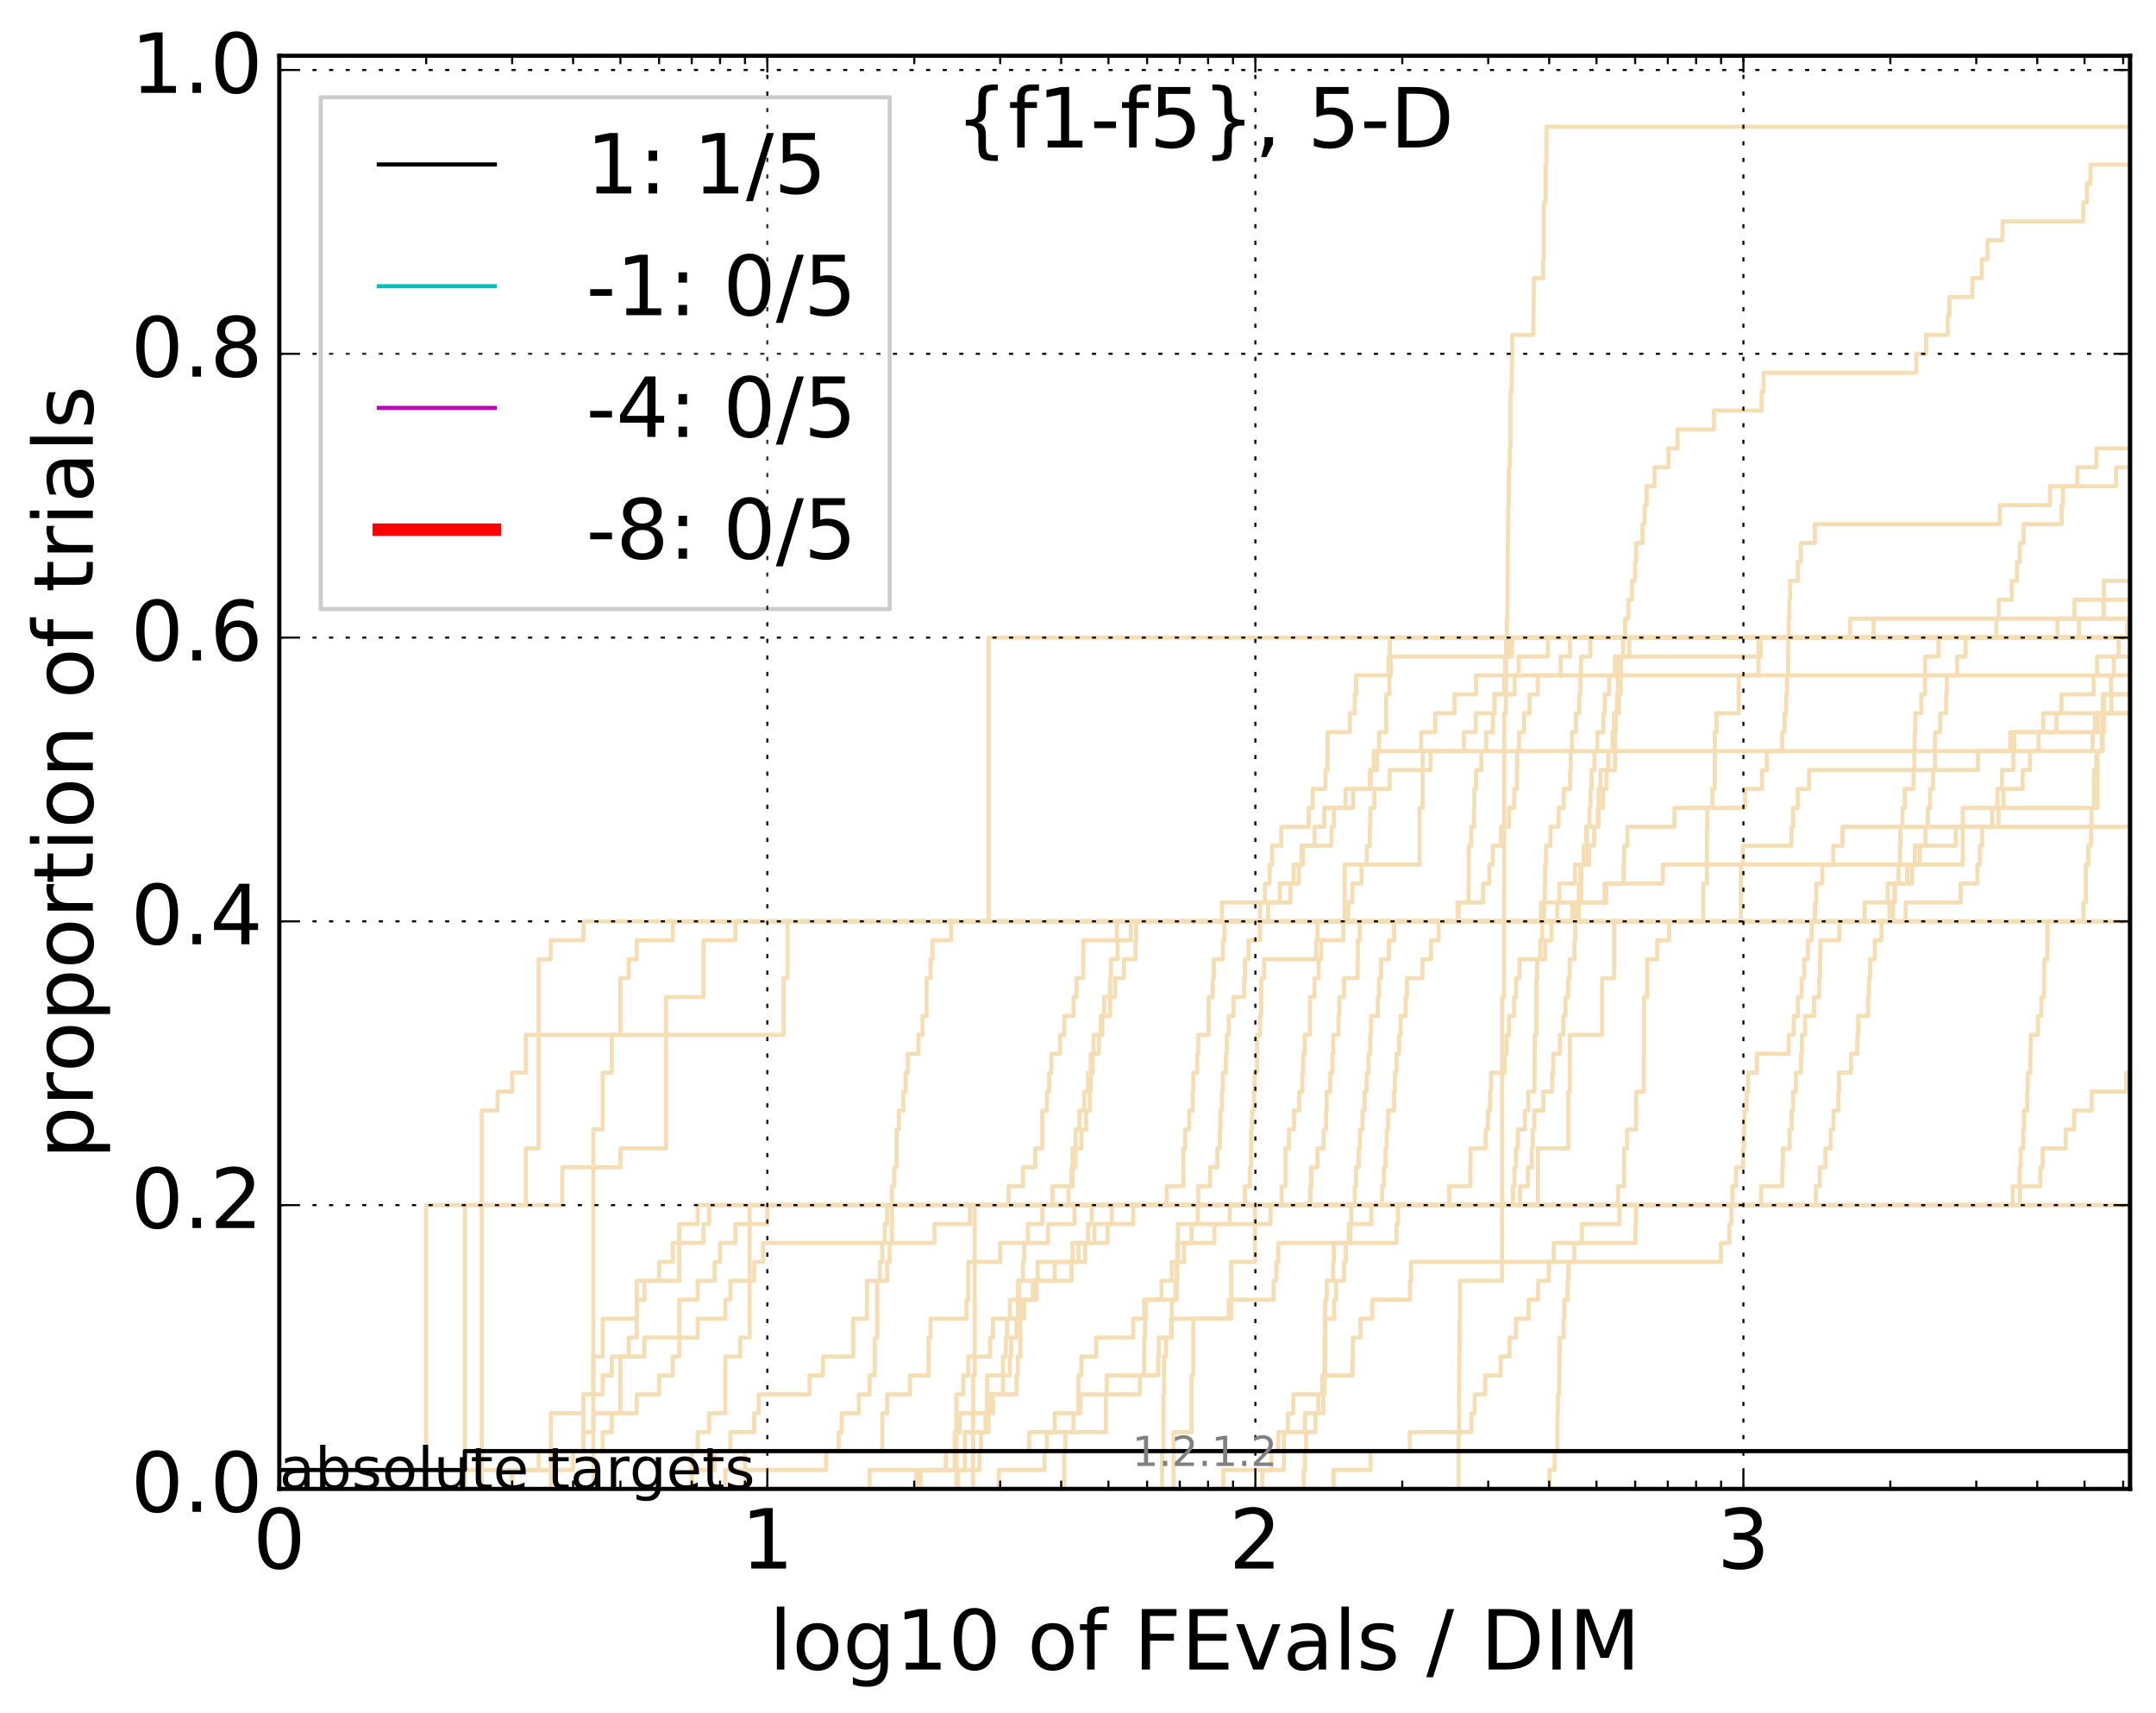 <?xml version="1.0" encoding="utf-8" standalone="no"?>
<!DOCTYPE svg PUBLIC "-//W3C//DTD SVG 1.1//EN"
  "http://www.w3.org/Graphics/SVG/1.1/DTD/svg11.dtd">
<!-- Created with matplotlib (http://matplotlib.org/) -->
<svg height="413pt" version="1.1" viewBox="0 0 520 413" width="520pt" xmlns="http://www.w3.org/2000/svg" xmlns:xlink="http://www.w3.org/1999/xlink">
 <defs>
  <style type="text/css">
*{stroke-linecap:butt;stroke-linejoin:round;stroke-miterlimit:100000;}
  </style>
 </defs>
 <g id="figure_1">
  <g id="patch_1">
   <path d="M 0 413.969 
L 520.962 413.969 
L 520.962 0 
L 0 0 
z
" style="fill:#ffffff;"/>
  </g>
  <g id="axes_1">
   <g id="patch_2">
    <path d="M 67.362 359.056 
L 513.763 359.056 
L 513.763 13.456 
L 67.362 13.456 
z
" style="fill:#ffffff;"/>
   </g>
   <g id="line2d_1">
    <path clip-path="url(#pa299334656)" d="M 280.285 359.056 
L 280.285 354.494 
L 280.285 354.494 
L 280.285 349.932 
L 280.601 349.932 
L 280.601 345.369 
L 280.601 345.369 
L 280.601 340.807 
L 280.601 340.807 
L 280.601 336.244 
L 280.759 336.244 
L 280.759 331.682 
L 280.759 331.682 
L 280.759 327.12 
L 281.228 327.12 
L 281.228 322.557 
L 282.612 322.557 
L 282.612 317.995 
L 282.612 317.995 
L 282.612 313.433 
L 283.514 313.433 
L 283.514 308.87 
L 283.959 308.87 
L 283.959 304.308 
L 285.559 304.308 
L 285.559 299.745 
L 287.388 299.745 
L 287.388 295.183 
L 288.885 295.183 
L 288.885 290.621 
L 300.266 290.621 
L 300.266 286.058 
L 301.434 286.058 
L 301.434 281.496 
L 301.748 281.496 
L 301.748 276.934 
L 301.748 276.934 
L 301.748 272.371 
L 301.956 272.371 
L 301.956 267.809 
L 302.473 267.809 
L 302.473 263.246 
L 302.575 263.246 
L 302.575 258.684 
L 303.188 258.684 
L 303.188 254.122 
L 303.188 254.122 
L 303.188 249.559 
L 303.893 249.559 
L 303.893 244.997 
L 304.192 244.997 
L 304.192 240.435 
L 304.192 240.435 
L 304.192 235.872 
L 304.884 235.872 
L 304.884 231.31 
L 317.436 231.31 
L 317.436 226.747 
L 317.742 226.747 
L 317.742 222.185 
L 325.184 222.185 
L 325.184 217.623 
L 326.164 217.623 
L 326.164 213.06 
L 328.38 213.06 
L 328.38 208.498 
L 329.665 208.498 
L 329.665 203.936 
L 330.385 203.936 
L 330.385 199.373 
L 330.504 199.373 
L 330.504 194.811 
L 331.505 194.811 
L 331.505 190.248 
L 335.16 190.248 
L 335.16 185.686 
L 345.047 185.686 
L 345.047 181.124 
L 353.061 181.124 
L 353.061 176.561 
L 355.924 176.561 
L 355.924 171.999 
L 360.486 171.999 
L 360.486 167.437 
L 365.31 167.437 
L 365.31 162.874 
L 365.31 162.874 
L 365.31 162.874 
L 513.763 162.874 
" style="fill:none;stroke:#f5deb3;stroke-linecap:square;"/>
   </g>
   <g id="line2d_2">
    <path clip-path="url(#pa299334656)" d="M 234.698 359.056 
L 234.698 345.369 
L 234.698 345.369 
L 234.698 331.682 
L 235.084 331.682 
L 235.084 317.995 
L 235.084 317.995 
L 235.084 304.308 
L 235.084 304.308 
L 235.084 290.621 
L 370.945 290.621 
L 370.945 276.934 
L 378.241 276.934 
L 378.241 263.246 
L 378.613 263.246 
L 378.613 249.559 
L 386.407 249.559 
L 386.407 235.872 
L 389.329 235.872 
L 389.329 222.185 
L 419.893 222.185 
L 419.893 208.498 
L 473.393 208.498 
L 473.393 194.811 
L 505.901 194.811 
L 505.901 181.124 
L 507.157 181.124 
L 507.157 167.437 
L 507.157 167.437 
L 507.157 167.437 
L 513.763 167.437 
" style="fill:none;stroke:#f5deb3;stroke-linecap:square;"/>
   </g>
   <g id="line2d_3">
    <path clip-path="url(#pa299334656)" d="M 143.103 359.056 
L 143.103 354.494 
L 143.103 354.494 
L 143.103 349.932 
L 143.103 349.932 
L 143.103 345.369 
L 143.103 345.369 
L 143.103 340.807 
L 143.103 340.807 
L 143.103 336.244 
L 143.103 336.244 
L 143.103 331.682 
L 143.103 331.682 
L 143.103 327.12 
L 143.103 327.12 
L 143.103 322.557 
L 143.103 322.557 
L 143.103 317.995 
L 143.103 317.995 
L 143.103 313.433 
L 143.103 313.433 
L 143.103 308.87 
L 143.103 308.87 
L 143.103 304.308 
L 143.103 304.308 
L 143.103 299.745 
L 143.103 299.745 
L 143.103 295.183 
L 143.103 295.183 
L 143.103 290.621 
L 143.103 290.621 
L 143.103 286.058 
L 143.103 286.058 
L 143.103 281.496 
L 143.103 281.496 
L 143.103 276.934 
L 143.103 276.934 
L 143.103 272.371 
L 145.375 272.371 
L 145.375 267.809 
L 145.375 267.809 
L 145.375 263.246 
L 145.375 263.246 
L 145.375 258.684 
L 147.551 258.684 
L 147.551 254.122 
L 147.551 254.122 
L 147.551 249.559 
L 149.638 249.559 
L 149.638 244.997 
L 149.638 244.997 
L 149.638 240.435 
L 149.638 240.435 
L 149.638 235.872 
L 151.642 235.872 
L 151.642 231.31 
L 153.572 231.31 
L 153.572 226.747 
L 162.257 226.747 
L 162.257 222.185 
L 456.583 222.185 
L 456.583 217.623 
L 457.056 217.623 
L 457.056 213.06 
L 460.004 213.06 
L 460.004 208.498 
L 463.01 208.498 
L 463.01 203.936 
L 471.713 203.936 
L 471.713 199.373 
L 480.503 199.373 
L 480.503 194.811 
L 481.776 194.811 
L 481.776 190.248 
L 482.85 190.248 
L 482.85 185.686 
L 485.621 185.686 
L 485.621 181.124 
L 504.706 181.124 
L 504.706 176.561 
L 505.311 176.561 
L 505.311 171.999 
L 509.214 171.999 
L 509.214 167.437 
L 515.325 167.437 
L 515.325 162.874 
L 521.962 162.874 
" style="fill:none;stroke:#f5deb3;stroke-linecap:square;"/>
   </g>
   <g id="line2d_4">
    <path clip-path="url(#pa299334656)" d="M 112.117 359.056 
L 112.117 354.494 
L 132.844 354.494 
L 132.844 349.932 
L 145.375 349.932 
L 145.375 345.369 
L 147.551 345.369 
L 147.551 340.807 
L 153.572 340.807 
L 153.572 336.244 
L 158.958 336.244 
L 158.958 331.682 
L 162.257 331.682 
L 162.257 327.12 
L 163.83 327.12 
L 163.83 322.557 
L 163.83 322.557 
L 163.83 317.995 
L 163.83 317.995 
L 163.83 313.433 
L 168.278 313.433 
L 168.278 308.87 
L 172.37 308.87 
L 172.37 304.308 
L 173.664 304.308 
L 173.664 299.745 
L 177.361 299.745 
L 177.361 295.183 
L 185.071 295.183 
L 185.071 290.621 
L 289.019 290.621 
L 289.019 286.058 
L 291.882 286.058 
L 291.882 281.496 
L 293.623 281.496 
L 293.623 276.934 
L 294.231 276.934 
L 294.231 272.371 
L 294.352 272.371 
L 294.352 267.809 
L 294.712 267.809 
L 294.712 263.246 
L 294.951 263.246 
L 294.951 258.684 
L 295.661 258.684 
L 295.661 254.122 
L 295.896 254.122 
L 295.896 249.559 
L 296.362 249.559 
L 296.362 244.997 
L 297.508 244.997 
L 297.508 240.435 
L 300.05 240.435 
L 300.05 235.872 
L 300.266 235.872 
L 300.266 231.31 
L 301.118 231.31 
L 301.118 226.747 
L 303.893 226.747 
L 303.893 222.185 
L 351.548 222.185 
L 351.548 217.623 
L 354.195 217.623 
L 354.195 213.06 
L 354.233 213.06 
L 354.233 208.498 
L 354.233 208.498 
L 354.233 203.936 
L 354.827 203.936 
L 354.827 199.373 
L 355.524 199.373 
L 355.524 194.811 
L 355.597 194.811 
L 355.597 190.248 
L 355.996 190.248 
L 355.996 185.686 
L 357.279 185.686 
L 357.279 181.124 
L 358.462 181.124 
L 358.462 176.561 
L 360.088 176.561 
L 360.088 171.999 
L 360.42 171.999 
L 360.42 167.437 
L 362.813 167.437 
L 362.813 162.874 
L 363.002 162.874 
L 363.002 158.312 
L 364.061 158.312 
L 364.061 153.749 
L 364.061 153.749 
L 364.061 153.749 
L 513.763 153.749 
" style="fill:none;stroke:#f5deb3;stroke-linecap:square;"/>
   </g>
   <g id="line2d_5">
    <path clip-path="url(#pa299334656)" d="M 240.891 359.056 
L 240.891 354.494 
L 251.954 354.494 
L 251.954 349.932 
L 252.504 349.932 
L 252.504 345.369 
L 254.382 345.369 
L 254.382 340.807 
L 260.11 340.807 
L 260.11 336.244 
L 260.11 336.244 
L 260.11 331.682 
L 260.812 331.682 
L 260.812 327.12 
L 264.4 327.12 
L 264.4 322.557 
L 273.322 322.557 
L 273.322 317.995 
L 275.981 317.995 
L 275.981 313.433 
L 280.126 313.433 
L 280.126 308.87 
L 282.612 308.87 
L 282.612 304.308 
L 284.107 304.308 
L 284.107 299.745 
L 292.884 299.745 
L 292.884 295.183 
L 306.43 295.183 
L 306.43 290.621 
L 309.119 290.621 
L 309.119 286.058 
L 310.014 286.058 
L 310.014 281.496 
L 310.014 281.496 
L 310.014 276.934 
L 310.894 276.934 
L 310.894 272.371 
L 312.101 272.371 
L 312.101 267.809 
L 313.363 267.809 
L 313.363 263.246 
L 314.106 263.246 
L 314.106 258.684 
L 314.351 258.684 
L 314.351 254.122 
L 314.676 254.122 
L 314.676 249.559 
L 315.956 249.559 
L 315.956 244.997 
L 315.956 244.997 
L 315.956 240.435 
L 317.05 240.435 
L 317.05 235.872 
L 318.046 235.872 
L 318.046 231.31 
L 318.649 231.31 
L 318.649 226.747 
L 323.983 226.747 
L 323.983 222.185 
L 513.668 222.185 
L 513.668 217.623 
L 521.962 217.623 
" style="fill:none;stroke:#f5deb3;stroke-linecap:square;"/>
   </g>
   <g id="line2d_6"/>
   <g id="line2d_7">
    <path clip-path="url(#pa299334656)" d="M 231.088 359.056 
L 231.088 354.494 
L 232.724 354.494 
L 232.724 349.932 
L 236.599 349.932 
L 236.599 345.369 
L 238.431 345.369 
L 238.431 340.807 
L 239.5 340.807 
L 239.5 336.244 
L 241.91 336.244 
L 241.91 327.12 
L 242.578 327.12 
L 242.578 322.557 
L 242.909 322.557 
L 242.909 317.995 
L 243.564 317.995 
L 243.564 313.433 
L 245.482 313.433 
L 245.482 308.87 
L 246.721 308.87 
L 246.721 304.308 
L 247.026 304.308 
L 247.026 299.745 
L 247.931 299.745 
L 247.931 295.183 
L 251.398 295.183 
L 251.398 290.621 
L 326.743 290.621 
L 326.743 286.058 
L 327.062 286.058 
L 327.062 281.496 
L 327.694 281.496 
L 327.694 276.934 
L 328.007 276.934 
L 328.007 272.371 
L 328.627 272.371 
L 328.627 267.809 
L 329.118 267.809 
L 329.118 263.246 
L 329.605 263.246 
L 329.605 258.684 
L 330.086 258.684 
L 330.086 254.122 
L 330.504 254.122 
L 330.504 249.559 
L 330.682 249.559 
L 330.682 244.997 
L 332.314 244.997 
L 332.314 240.435 
L 332.6 240.435 
L 332.6 235.872 
L 333.111 235.872 
L 333.111 231.31 
L 334.997 231.31 
L 334.997 226.747 
L 336.234 226.747 
L 336.234 222.185 
L 380.815 222.185 
L 380.815 217.623 
L 381.324 217.623 
L 381.433 208.498 
L 381.957 208.498 
L 381.957 203.936 
L 382.584 203.936 
L 382.584 199.373 
L 383.35 199.373 
L 383.35 194.811 
L 383.604 194.811 
L 383.604 190.248 
L 383.876 190.248 
L 383.876 185.686 
L 384.542 185.686 
L 384.542 181.124 
L 385.259 181.124 
L 385.259 176.561 
L 386.705 176.561 
L 386.705 171.999 
L 387.06 171.999 
L 387.06 167.437 
L 388.111 167.437 
L 388.111 162.874 
L 389.536 162.874 
L 389.536 158.312 
L 424.66 158.312 
L 424.66 153.749 
L 521.608 153.749 
L 521.608 149.187 
L 521.962 149.187 
L 521.962 149.187 
" style="fill:none;stroke:#f5deb3;stroke-linecap:square;"/>
   </g>
   <g id="line2d_8">
    <path clip-path="url(#pa299334656)" d="M 373.725 359.056 
L 373.725 354.494 
L 374.96 354.494 
L 374.96 349.932 
L 375.604 349.932 
L 375.653 340.807 
L 375.751 340.807 
L 375.751 336.244 
L 376.045 336.244 
L 376.118 327.12 
L 376.167 327.12 
L 376.167 322.557 
L 377.131 322.557 
L 377.131 317.995 
L 377.298 317.995 
L 377.298 313.433 
L 378.1 313.433 
L 378.1 308.87 
L 378.264 308.87 
L 378.264 304.308 
L 379.692 304.308 
L 379.692 299.745 
L 394.444 299.745 
L 394.444 295.183 
L 394.58 295.183 
L 394.58 290.621 
L 519.823 290.621 
L 519.823 286.058 
L 521.962 286.058 
L 521.962 286.058 
" style="fill:none;stroke:#f5deb3;stroke-linecap:square;"/>
   </g>
   <g id="line2d_9">
    <path clip-path="url(#pa299334656)" d="M 166.838 359.056 
L 166.838 354.494 
L 172.37 354.494 
L 172.37 349.932 
L 176.158 349.932 
L 176.158 345.369 
L 181.908 345.369 
L 181.908 340.807 
L 182.985 340.807 
L 182.985 336.244 
L 195.237 336.244 
L 195.237 331.682 
L 198.484 331.682 
L 198.484 327.12 
L 205.799 327.12 
L 205.799 322.557 
L 205.799 322.557 
L 205.799 317.995 
L 209.098 317.995 
L 209.098 313.433 
L 209.098 313.433 
L 209.098 308.87 
L 212.197 308.87 
L 212.197 304.308 
L 212.795 304.308 
L 212.795 299.745 
L 213.386 299.745 
L 213.386 295.183 
L 213.97 295.183 
L 213.97 290.621 
L 316.035 290.621 
L 316.035 286.058 
L 316.271 286.058 
L 316.271 281.496 
L 317.742 281.496 
L 317.742 276.934 
L 319.245 276.934 
L 319.245 272.371 
L 319.835 272.371 
L 319.835 267.809 
L 319.981 267.809 
L 319.981 263.246 
L 320.85 263.246 
L 320.85 258.684 
L 321.35 258.684 
L 321.35 254.122 
L 321.563 254.122 
L 321.563 249.559 
L 322.822 249.559 
L 322.822 244.997 
L 323.029 244.997 
L 323.029 240.435 
L 324.185 240.435 
L 324.185 235.872 
L 327.442 235.872 
L 327.442 231.31 
L 327.505 231.31 
L 327.505 226.747 
L 327.945 226.747 
L 327.945 222.185 
L 371.668 222.185 
L 371.668 217.623 
L 372.563 217.623 
L 372.563 213.06 
L 372.668 213.06 
L 372.668 208.498 
L 372.876 208.498 
L 372.876 203.936 
L 373.954 203.936 
L 373.954 199.373 
L 375.898 199.373 
L 375.898 194.811 
L 377.155 194.811 
L 377.155 190.248 
L 378.683 190.248 
L 378.683 185.686 
L 378.845 185.686 
L 378.845 181.124 
L 379.144 181.124 
L 379.144 176.561 
L 380.099 176.561 
L 380.099 171.999 
L 380.904 171.999 
L 380.904 167.437 
L 381.169 167.437 
L 381.169 162.874 
L 381.324 162.874 
L 381.324 158.312 
L 383.561 158.312 
L 383.561 153.749 
L 501.43 153.749 
L 501.43 149.187 
L 521.962 149.187 
" style="fill:none;stroke:#f5deb3;stroke-linecap:square;"/>
   </g>
   <g id="line2d_10">
    <path clip-path="url(#pa299334656)" d="M 221.014 359.056 
L 221.014 354.494 
L 230.25 354.494 
L 230.25 349.932 
L 230.671 349.932 
L 230.671 336.244 
L 232.32 336.244 
L 232.32 331.682 
L 233.523 331.682 
L 233.523 327.12 
L 238.79 327.12 
L 238.79 322.557 
L 239.5 322.557 
L 239.5 317.995 
L 246.414 317.995 
L 246.414 313.433 
L 249.982 313.433 
L 249.982 308.87 
L 258.433 308.87 
L 258.433 304.308 
L 258.676 304.308 
L 258.676 299.745 
L 267.142 299.745 
L 267.142 295.183 
L 268.158 295.183 
L 268.158 290.621 
L 487.217 290.621 
L 487.217 286.058 
L 492.111 286.058 
L 492.111 281.496 
L 492.664 281.496 
L 492.664 276.934 
L 498.223 276.934 
L 498.223 272.371 
L 500.267 272.371 
L 500.267 267.809 
L 504.507 267.809 
L 504.507 263.246 
L 512.809 263.246 
L 512.809 258.684 
L 520.089 258.684 
L 520.089 254.122 
L 521.962 254.122 
L 521.962 254.122 
" style="fill:none;stroke:#f5deb3;stroke-linecap:square;"/>
   </g>
   <g id="line2d_11">
    <path clip-path="url(#pa299334656)" d="M 123.524 359.056 
L 123.524 354.494 
L 138.23 354.494 
L 138.23 349.932 
L 140.725 349.932 
L 140.725 345.369 
L 140.725 345.369 
L 140.725 340.807 
L 140.725 340.807 
L 140.725 336.244 
L 143.103 336.244 
L 143.103 331.682 
L 143.103 331.682 
L 143.103 327.12 
L 145.375 327.12 
L 145.375 322.557 
L 145.375 322.557 
L 145.375 317.995 
L 153.572 317.995 
L 153.572 313.433 
L 153.572 313.433 
L 153.572 308.87 
L 163.83 308.87 
L 163.83 304.308 
L 163.83 304.308 
L 163.83 299.745 
L 169.679 299.745 
L 169.679 295.183 
L 171.042 295.183 
L 171.042 290.621 
L 281.384 290.621 
L 281.384 286.058 
L 285.416 286.058 
L 285.416 281.496 
L 285.416 281.496 
L 285.416 276.934 
L 285.845 276.934 
L 285.845 272.371 
L 286.832 272.371 
L 286.832 267.809 
L 287.663 267.809 
L 287.663 263.246 
L 287.801 263.246 
L 287.801 258.684 
L 288.751 258.684 
L 288.751 254.122 
L 289.019 254.122 
L 289.019 249.559 
L 291.501 249.559 
L 291.501 244.997 
L 291.501 244.997 
L 291.501 240.435 
L 292.511 240.435 
L 292.511 235.872 
L 292.76 235.872 
L 292.76 231.31 
L 294.951 231.31 
L 294.951 226.747 
L 295.307 226.747 
L 295.307 222.185 
L 521.962 222.185 
" style="fill:none;stroke:#f5deb3;stroke-linecap:square;"/>
   </g>
   <g id="line2d_12">
    <path clip-path="url(#pa299334656)" d="M 116.209 359.056 
L 116.209 354.494 
L 116.209 354.494 
L 116.209 349.932 
L 116.209 349.932 
L 116.209 345.369 
L 116.209 345.369 
L 116.209 340.807 
L 116.209 340.807 
L 116.209 336.244 
L 116.209 336.244 
L 116.209 331.682 
L 116.209 331.682 
L 116.209 327.12 
L 116.209 327.12 
L 116.209 322.557 
L 116.209 322.557 
L 116.209 317.995 
L 116.209 317.995 
L 116.209 313.433 
L 116.209 313.433 
L 116.209 308.87 
L 116.209 308.87 
L 116.209 304.308 
L 116.209 304.308 
L 116.209 299.745 
L 116.209 299.745 
L 116.209 295.183 
L 116.209 295.183 
L 116.209 290.621 
L 135.608 290.621 
L 135.608 286.058 
L 135.608 286.058 
L 135.608 281.496 
L 149.638 281.496 
L 149.638 276.934 
L 160.634 276.934 
L 160.634 272.371 
L 160.634 272.371 
L 160.634 267.809 
L 160.634 267.809 
L 160.634 263.246 
L 160.634 263.246 
L 160.634 258.684 
L 160.634 258.684 
L 160.634 254.122 
L 160.634 254.122 
L 160.634 249.559 
L 160.634 249.559 
L 160.634 244.997 
L 160.634 244.997 
L 160.634 240.435 
L 169.679 240.435 
L 169.679 235.872 
L 169.679 235.872 
L 169.679 231.31 
L 169.679 231.31 
L 169.679 226.747 
L 177.361 226.747 
L 177.361 222.185 
L 303.893 222.185 
L 303.893 217.623 
L 305.079 217.623 
L 305.079 213.06 
L 306.239 213.06 
L 306.239 208.498 
L 306.809 208.498 
L 306.809 203.936 
L 309.028 203.936 
L 309.028 199.373 
L 315.639 199.373 
L 315.639 194.811 
L 316.584 194.811 
L 316.584 190.248 
L 319.688 190.248 
L 319.688 185.686 
L 320.2 185.686 
L 320.2 181.124 
L 320.2 181.124 
L 320.2 176.561 
L 325.578 176.561 
L 325.578 171.999 
L 326.743 171.999 
L 326.743 167.437 
L 327.062 167.437 
L 327.062 162.874 
L 334.888 162.874 
L 334.888 158.312 
L 335.214 158.312 
L 335.214 153.749 
L 335.214 153.749 
L 335.214 153.749 
L 513.763 153.749 
" style="fill:none;stroke:#f5deb3;stroke-linecap:square;"/>
   </g>
   <g id="line2d_13">
    <path clip-path="url(#pa299334656)" d="M 283.065 359.056 
L 283.065 354.494 
L 283.065 354.494 
L 283.065 349.932 
L 283.065 349.932 
L 283.065 345.369 
L 287.388 345.369 
L 287.388 340.807 
L 287.388 340.807 
L 287.388 336.244 
L 287.388 336.244 
L 287.388 331.682 
L 287.801 331.682 
L 287.801 327.12 
L 287.801 327.12 
L 287.801 322.557 
L 287.801 322.557 
L 287.801 317.995 
L 296.938 317.995 
L 296.938 313.433 
L 296.938 313.433 
L 296.938 308.87 
L 296.938 308.87 
L 296.938 304.308 
L 302.678 304.308 
L 302.678 299.745 
L 302.678 299.745 
L 302.678 295.183 
L 302.678 295.183 
L 302.678 290.621 
L 390.261 290.621 
L 390.261 286.058 
L 391.718 286.058 
L 391.718 281.496 
L 391.718 281.496 
L 391.718 276.934 
L 392.431 276.934 
L 392.431 272.371 
L 394.631 272.371 
L 394.631 267.809 
L 394.631 267.809 
L 394.631 263.246 
L 396.479 263.246 
L 396.479 258.684 
L 396.479 258.684 
L 396.479 254.122 
L 396.512 254.122 
L 396.512 249.559 
L 396.512 249.559 
L 396.512 244.997 
L 396.512 244.997 
L 396.512 240.435 
L 397.306 240.435 
L 397.306 235.872 
L 397.306 235.872 
L 397.306 231.31 
L 399.68 231.31 
L 399.68 226.747 
L 402.562 226.747 
L 402.562 222.185 
L 410.804 222.185 
L 410.804 217.623 
L 410.804 217.623 
L 410.804 213.06 
L 411.686 213.06 
L 411.686 208.498 
L 411.686 208.498 
L 411.686 203.936 
L 411.698 203.936 
L 411.698 199.373 
L 411.783 199.373 
L 411.783 194.811 
L 413.028 194.811 
L 413.028 190.248 
L 413.593 190.248 
L 413.593 185.686 
L 413.593 185.686 
L 413.593 181.124 
L 413.593 181.124 
L 413.593 176.561 
L 414.012 176.561 
L 414.012 171.999 
L 419.373 171.999 
L 419.373 167.437 
L 419.373 167.437 
L 419.373 162.874 
L 424.129 162.874 
L 424.129 158.312 
L 424.129 158.312 
L 424.129 153.749 
L 424.129 153.749 
L 424.129 153.749 
L 513.763 153.749 
" style="fill:none;stroke:#f5deb3;stroke-linecap:square;"/>
   </g>
   <g id="line2d_14">
    <path clip-path="url(#pa299334656)" d="M 166.838 359.056 
L 166.838 354.494 
L 166.838 354.494 
L 166.838 349.932 
L 168.278 349.932 
L 168.278 345.369 
L 171.042 345.369 
L 171.042 340.807 
L 174.927 340.807 
L 174.927 336.244 
L 174.927 336.244 
L 174.927 331.682 
L 174.927 331.682 
L 174.927 327.12 
L 178.537 327.12 
L 178.537 322.557 
L 180.809 322.557 
L 180.809 317.995 
L 180.809 317.995 
L 180.809 313.433 
L 180.809 313.433 
L 180.809 308.87 
L 180.809 308.87 
L 180.809 304.308 
L 180.809 304.308 
L 180.809 299.745 
L 180.809 299.745 
L 180.809 295.183 
L 180.809 295.183 
L 180.809 290.621 
L 243.238 290.621 
L 243.238 286.058 
L 246.721 286.058 
L 246.721 281.496 
L 249.694 281.496 
L 249.694 276.934 
L 251.398 276.934 
L 251.398 272.371 
L 251.398 272.371 
L 251.398 267.809 
L 252.504 267.809 
L 252.504 263.246 
L 253.047 263.246 
L 253.047 258.684 
L 253.585 258.684 
L 253.585 254.122 
L 255.683 254.122 
L 255.683 249.559 
L 256.7 249.559 
L 256.7 244.997 
L 258.918 244.997 
L 258.918 240.435 
L 259.636 240.435 
L 259.636 235.872 
L 261.274 235.872 
L 261.274 231.31 
L 261.274 231.31 
L 261.274 226.747 
L 269.351 226.747 
L 269.351 222.185 
L 379.213 222.185 
L 379.213 217.623 
L 387.001 217.623 
L 387.001 213.06 
L 401.044 213.06 
L 401.044 208.498 
L 420.377 208.498 
L 420.377 203.936 
L 432.076 203.936 
L 432.076 199.373 
L 432.49 199.373 
L 432.49 194.811 
L 433.602 194.811 
L 433.602 190.248 
L 436.321 190.248 
L 436.321 185.686 
L 477.068 185.686 
L 477.068 181.124 
L 485.806 181.124 
L 485.806 176.561 
L 506.053 176.561 
L 506.053 171.999 
L 521.962 171.999 
" style="fill:none;stroke:#f5deb3;stroke-linecap:square;"/>
   </g>
   <g id="line2d_15">
    <path clip-path="url(#pa299334656)" style="fill:none;stroke:#f5deb3;stroke-linecap:square;"/>
   </g>
   <g id="line2d_16">
    <path clip-path="url(#pa299334656)" d="M 304.49 359.056 
L 304.49 354.494 
L 309.658 354.494 
L 309.658 345.369 
L 314.757 345.369 
L 314.757 340.807 
L 317.97 340.807 
L 317.97 336.244 
L 319.393 336.244 
L 319.467 322.557 
L 319.541 322.557 
L 319.614 313.433 
L 319.981 313.433 
L 319.981 308.87 
L 321.563 308.87 
L 321.563 304.308 
L 321.704 304.308 
L 321.704 299.745 
L 325.316 299.745 
L 325.316 295.183 
L 330.741 295.183 
L 330.741 290.621 
L 366.617 290.621 
L 366.617 286.058 
L 368.489 286.058 
L 368.489 281.496 
L 369.441 281.496 
L 369.441 276.934 
L 369.663 276.934 
L 369.663 272.371 
L 370.076 272.371 
L 370.076 267.809 
L 372.249 267.809 
L 372.249 263.246 
L 374.359 263.246 
L 374.359 258.684 
L 374.661 258.684 
L 374.661 254.122 
L 376.215 254.122 
L 376.215 249.559 
L 377.059 249.559 
L 377.059 244.997 
L 377.582 244.997 
L 377.582 240.435 
L 378.218 240.435 
L 378.218 235.872 
L 378.59 235.872 
L 378.59 231.31 
L 379.737 231.31 
L 379.737 226.747 
L 379.919 226.747 
L 379.919 222.185 
L 380.054 222.185 
L 380.054 217.623 
L 380.793 217.623 
L 380.793 213.06 
L 381.191 213.06 
L 381.191 208.498 
L 383.266 208.498 
L 383.266 203.936 
L 384.5 203.936 
L 384.5 199.373 
L 385.564 199.373 
L 385.564 194.811 
L 386.606 194.811 
L 386.606 190.248 
L 387.472 190.248 
L 387.472 185.686 
L 389.517 185.686 
L 389.592 176.561 
L 389.667 176.561 
L 389.667 171.999 
L 390.464 171.999 
L 390.464 167.437 
L 390.904 167.437 
L 390.958 158.312 
L 391.484 158.312 
L 391.484 153.749 
L 391.95 153.749 
L 391.95 149.187 
L 392.731 149.187 
L 392.731 144.625 
L 393.603 144.625 
L 393.603 140.062 
L 394.359 140.062 
L 394.359 135.5 
L 394.614 135.5 
L 394.614 130.938 
L 396.167 130.938 
L 396.167 126.375 
L 396.658 126.375 
L 396.658 121.813 
L 397.145 121.813 
L 397.145 117.25 
L 399.046 117.25 
L 399.046 112.688 
L 402.402 112.688 
L 402.402 108.126 
L 404.611 108.126 
L 404.611 103.563 
L 413.394 103.563 
L 413.394 99.001 
L 424.867 99.001 
L 424.867 94.439 
L 425.362 94.439 
L 425.362 89.876 
L 462.194 89.876 
L 462.194 85.314 
L 464.553 85.314 
L 464.553 80.751 
L 469.762 80.751 
L 469.762 76.189 
L 470.17 76.189 
L 470.17 71.627 
L 475.715 71.627 
L 475.715 67.064 
L 477.979 67.064 
L 477.979 62.502 
L 479.394 62.502 
L 479.394 57.94 
L 482.977 57.94 
L 482.977 53.377 
L 502.463 53.377 
L 502.463 48.815 
L 503.332 48.815 
L 503.332 44.252 
L 504.206 44.252 
L 504.206 39.69 
L 519.42 39.69 
L 519.42 35.128 
L 519.905 35.128 
L 519.905 30.565 
L 520.944 30.565 
L 520.944 26.003 
L 521.962 26.003 
L 521.962 26.003 
" style="fill:none;stroke:#f5deb3;stroke-linecap:square;"/>
   </g>
   <g id="line2d_17">
    <path clip-path="url(#pa299334656)" d="M 230.671 359.056 
L 230.671 354.494 
L 236.224 354.494 
L 236.224 349.932 
L 248.229 349.932 
L 248.229 345.369 
L 258.918 345.369 
L 258.918 340.807 
L 260.579 340.807 
L 260.579 336.244 
L 274.934 336.244 
L 274.934 331.682 
L 279.323 331.682 
L 279.323 327.12 
L 279.484 327.12 
L 279.484 322.557 
L 282.46 322.557 
L 282.46 317.995 
L 296.362 317.995 
L 296.362 313.433 
L 307.186 313.433 
L 307.186 308.87 
L 307.838 308.87 
L 307.838 304.308 
L 308.299 304.308 
L 308.299 299.745 
L 336.815 299.745 
L 336.815 295.183 
L 337.181 295.183 
L 337.181 290.621 
L 437.967 290.621 
L 437.967 286.058 
L 438.924 286.058 
L 438.924 281.496 
L 440.267 281.496 
L 440.267 276.934 
L 441.55 276.934 
L 441.55 272.371 
L 442.216 272.371 
L 442.216 267.809 
L 443.385 267.809 
L 443.385 263.246 
L 443.529 263.246 
L 443.529 258.684 
L 446.441 258.684 
L 446.441 254.122 
L 447.975 254.122 
L 447.975 249.559 
L 448.166 249.559 
L 448.166 244.997 
L 450.571 244.997 
L 450.571 240.435 
L 450.764 240.435 
L 450.764 235.872 
L 451.046 235.872 
L 451.046 231.31 
L 452.197 231.31 
L 452.197 226.747 
L 453.788 226.747 
L 453.788 222.185 
L 455.703 222.185 
L 455.703 217.623 
L 456.875 217.623 
L 456.875 213.06 
L 461.175 213.06 
L 461.175 208.498 
L 461.844 208.498 
L 461.844 203.936 
L 464.384 203.936 
L 464.384 199.373 
L 464.953 199.373 
L 464.953 194.811 
L 465.52 194.811 
L 465.52 190.248 
L 466.227 190.248 
L 466.227 185.686 
L 466.688 185.686 
L 466.688 181.124 
L 466.701 181.124 
L 466.701 176.561 
L 467.944 176.561 
L 467.944 171.999 
L 469.386 171.999 
L 469.386 167.437 
L 469.559 167.437 
L 469.559 162.874 
L 472.039 162.874 
L 472.039 158.312 
L 474.086 158.312 
L 474.086 153.749 
L 474.086 153.749 
L 474.086 153.749 
L 513.763 153.749 
" style="fill:none;stroke:#f5deb3;stroke-linecap:square;"/>
   </g>
   <g id="line2d_18">
    <path clip-path="url(#pa299334656)" d="M 112.117 359.056 
L 112.117 354.494 
L 112.117 354.494 
L 112.117 349.932 
L 112.117 349.932 
L 112.117 345.369 
L 112.117 345.369 
L 112.117 340.807 
L 112.117 340.807 
L 112.117 336.244 
L 112.117 336.244 
L 112.117 331.682 
L 112.117 331.682 
L 112.117 327.12 
L 112.117 327.12 
L 112.117 322.557 
L 112.117 322.557 
L 112.117 317.995 
L 112.117 317.995 
L 112.117 313.433 
L 112.117 313.433 
L 112.117 308.87 
L 112.117 308.87 
L 112.117 304.308 
L 112.117 304.308 
L 112.117 299.745 
L 112.117 299.745 
L 112.117 295.183 
L 112.117 295.183 
L 112.117 290.621 
L 116.209 290.621 
L 116.209 286.058 
L 116.209 286.058 
L 116.209 281.496 
L 116.209 281.496 
L 116.209 276.934 
L 116.209 276.934 
L 116.209 272.371 
L 116.209 272.371 
L 116.209 267.809 
L 119.997 267.809 
L 119.997 263.246 
L 123.524 263.246 
L 123.524 258.684 
L 126.823 258.684 
L 126.823 254.122 
L 126.823 254.122 
L 126.823 249.559 
L 129.922 249.559 
L 129.922 244.997 
L 129.922 244.997 
L 129.922 240.435 
L 129.922 240.435 
L 129.922 235.872 
L 129.922 235.872 
L 129.922 231.31 
L 132.844 231.31 
L 132.844 226.747 
L 140.725 226.747 
L 140.725 222.185 
L 459.62 222.185 
L 459.62 217.623 
L 472.882 217.623 
L 472.882 213.06 
L 476.936 213.06 
L 476.936 208.498 
L 477.512 208.498 
L 477.512 203.936 
L 478.072 203.936 
L 478.072 199.373 
L 482.016 199.373 
L 482.016 194.811 
L 483.199 194.811 
L 483.199 190.248 
L 487.837 190.248 
L 487.837 185.686 
L 489.594 185.686 
L 489.594 181.124 
L 491.673 181.124 
L 491.673 176.561 
L 496.001 176.561 
L 496.001 171.999 
L 521.962 171.999 
" style="fill:none;stroke:#f5deb3;stroke-linecap:square;"/>
   </g>
   <g id="line2d_19">
    <path clip-path="url(#pa299334656)" d="M 321.634 359.056 
L 321.634 357.536 
L 321.634 357.536 
L 321.634 357.536 
L 321.634 356.015 
L 321.634 356.015 
L 321.634 356.015 
L 321.634 354.494 
L 330.564 354.494 
L 330.564 349.932 
L 340.022 349.932 
L 340.022 345.369 
L 354.864 345.369 
L 354.864 340.807 
L 355.67 340.807 
L 355.67 336.244 
L 358.221 336.244 
L 358.221 331.682 
L 361.921 331.682 
L 361.921 327.12 
L 364.092 327.12 
L 364.092 322.557 
L 365.64 322.557 
L 365.64 317.995 
L 368.686 317.995 
L 368.686 313.433 
L 370.972 313.433 
L 370.972 308.87 
L 373.546 308.87 
L 373.546 304.308 
L 374.736 304.308 
L 374.736 299.745 
L 381.565 299.745 
L 381.565 295.183 
L 390.593 295.183 
L 390.593 290.621 
L 485.452 290.621 
L 485.452 286.058 
L 487.097 286.058 
L 487.097 281.496 
L 487.355 281.496 
L 487.355 276.934 
L 487.995 276.934 
L 487.995 272.371 
L 488.175 272.371 
L 488.175 267.809 
L 488.928 267.809 
L 488.928 263.246 
L 489.065 263.246 
L 489.065 258.684 
L 489.692 258.684 
L 489.692 254.122 
L 489.805 254.122 
L 489.805 249.559 
L 491.526 249.559 
L 491.526 244.997 
L 492.359 244.997 
L 492.359 240.435 
L 492.987 240.435 
L 493.066 231.31 
L 493.815 231.31 
L 493.842 222.185 
L 502.5 222.185 
L 502.5 217.623 
L 503.056 217.623 
L 503.076 208.498 
L 503.682 208.498 
L 503.682 203.936 
L 504.331 203.936 
L 504.331 199.373 
L 504.448 199.373 
L 504.448 194.811 
L 504.985 194.811 
L 505.032 185.686 
L 505.619 185.686 
L 505.619 181.124 
L 506.925 181.124 
L 506.925 176.561 
L 507.504 176.561 
L 507.51 167.437 
L 509.149 167.437 
L 509.149 162.874 
L 509.825 162.874 
L 509.825 158.312 
L 510.979 158.312 
L 510.979 153.749 
L 513.07 153.749 
L 513.07 149.187 
L 515.148 149.187 
L 515.216 140.062 
L 517.687 140.062 
L 517.687 135.5 
L 521.962 135.5 
L 521.962 135.5 
" style="fill:none;stroke:#f5deb3;stroke-linecap:square;"/>
   </g>
   <g id="line2d_20">
    <path clip-path="url(#pa299334656)" d="M 123.524 359.056 
L 123.524 354.494 
L 129.922 354.494 
L 129.922 349.932 
L 132.844 349.932 
L 132.844 345.369 
L 132.844 345.369 
L 132.844 340.807 
L 140.725 340.807 
L 140.725 336.244 
L 145.375 336.244 
L 145.375 331.682 
L 147.551 331.682 
L 147.551 327.12 
L 151.642 327.12 
L 151.642 322.557 
L 153.572 322.557 
L 153.572 317.995 
L 153.572 317.995 
L 153.572 313.433 
L 155.431 313.433 
L 155.431 308.87 
L 158.958 308.87 
L 158.958 304.308 
L 162.257 304.308 
L 162.257 299.745 
L 163.83 299.745 
L 163.83 295.183 
L 168.278 295.183 
L 168.278 290.621 
L 253.852 290.621 
L 253.852 286.058 
L 258.433 286.058 
L 258.433 281.496 
L 258.676 281.496 
L 258.676 276.934 
L 259.398 276.934 
L 259.398 272.371 
L 260.345 272.371 
L 260.345 267.809 
L 261.504 267.809 
L 261.504 263.246 
L 262.413 263.246 
L 262.413 258.684 
L 263.084 258.684 
L 263.084 254.122 
L 265.046 254.122 
L 265.046 249.559 
L 265.472 249.559 
L 265.472 244.997 
L 267.754 244.997 
L 267.754 240.435 
L 268.957 240.435 
L 268.957 235.872 
L 271.091 235.872 
L 271.091 231.31 
L 273.865 231.31 
L 273.865 226.747 
L 274.045 226.747 
L 274.045 222.185 
L 294.712 222.185 
L 294.712 217.623 
L 308.665 217.623 
L 308.665 213.06 
L 312.015 213.06 
L 312.015 208.498 
L 313.942 208.498 
L 313.942 203.936 
L 321.136 203.936 
L 321.136 199.373 
L 321.704 199.373 
L 321.704 194.811 
L 324.52 194.811 
L 324.52 190.248 
L 330.385 190.248 
L 330.385 185.686 
L 332.084 185.686 
L 332.084 181.124 
L 342.76 181.124 
L 342.76 176.561 
L 346.153 176.561 
L 346.153 171.999 
L 350.794 171.999 
L 350.794 167.437 
L 355.996 167.437 
L 355.996 162.874 
L 366.264 162.874 
L 366.264 158.312 
L 373.315 158.312 
L 373.315 153.749 
L 446.225 153.749 
L 446.225 149.187 
L 500.34 149.187 
L 500.34 144.625 
L 521.962 144.625 
" style="fill:none;stroke:#f5deb3;stroke-linecap:square;"/>
   </g>
   <g id="line2d_21">
    <path clip-path="url(#pa299334656)" d="M 351.823 359.056 
L 351.823 354.494 
L 351.823 354.494 
L 351.823 354.494 
L 351.823 349.932 
L 351.823 349.932 
L 351.823 349.932 
L 351.823 345.369 
L 351.823 345.369 
L 351.823 345.369 
L 351.901 345.369 
L 351.94 327.12 
L 352.018 327.12 
L 352.057 317.995 
L 352.135 317.995 
L 352.135 308.87 
L 362.273 308.87 
L 362.305 240.435 
L 362.75 240.435 
L 362.813 171.999 
L 363.191 171.999 
L 363.285 153.749 
L 363.441 153.749 
L 363.441 149.187 
L 363.566 149.187 
L 363.659 130.938 
L 363.721 130.938 
L 363.783 121.813 
L 363.876 121.813 
L 363.938 112.688 
L 364.154 112.688 
L 364.154 108.126 
L 364.307 108.126 
L 364.307 94.439 
L 364.583 94.439 
L 364.674 85.314 
L 364.735 85.314 
L 364.735 80.751 
L 369.828 80.751 
L 369.938 67.064 
L 372.196 67.064 
L 372.196 62.502 
L 372.354 62.502 
L 372.354 48.815 
L 372.772 48.815 
L 372.772 39.69 
L 373.005 39.69 
L 373.005 30.565 
L 373.005 30.565 
L 513.763 30.565 
L 513.763 30.565 
" style="fill:none;stroke:#f5deb3;stroke-linecap:square;"/>
   </g>
   <g id="line2d_22">
    <path clip-path="url(#pa299334656)" d="M 132.844 359.056 
L 132.844 354.494 
L 132.844 354.494 
L 132.844 349.932 
L 140.725 349.932 
L 140.725 345.369 
L 143.103 345.369 
L 143.103 340.807 
L 149.638 340.807 
L 149.638 336.244 
L 149.638 336.244 
L 149.638 331.682 
L 149.638 331.682 
L 149.638 327.12 
L 155.431 327.12 
L 155.431 322.557 
L 168.278 322.557 
L 168.278 317.995 
L 174.927 317.995 
L 174.927 313.433 
L 176.158 313.433 
L 176.158 308.87 
L 181.908 308.87 
L 181.908 304.308 
L 184.039 304.308 
L 184.039 299.745 
L 225.378 299.745 
L 225.378 295.183 
L 233.917 295.183 
L 233.917 290.621 
L 257.698 290.621 
L 257.698 286.058 
L 258.676 286.058 
L 258.676 281.496 
L 259.398 281.496 
L 259.398 276.934 
L 260.812 276.934 
L 260.812 272.371 
L 261.96 272.371 
L 261.96 267.809 
L 262.861 267.809 
L 262.861 263.246 
L 263.084 263.246 
L 263.084 258.684 
L 263.527 258.684 
L 263.527 254.122 
L 263.746 254.122 
L 263.746 249.559 
L 265.895 249.559 
L 265.895 244.997 
L 266.314 244.997 
L 266.314 240.435 
L 267.754 240.435 
L 267.754 235.872 
L 267.956 235.872 
L 267.956 231.31 
L 269.548 231.31 
L 269.548 226.747 
L 272.773 226.747 
L 272.773 222.185 
L 305.855 222.185 
L 305.855 217.623 
L 311.242 217.623 
L 311.242 213.06 
L 313.28 213.06 
L 313.28 208.498 
L 314.269 208.498 
L 314.269 203.936 
L 317.05 203.936 
L 317.05 199.373 
L 319.393 199.373 
L 319.393 194.811 
L 326.358 194.811 
L 326.358 190.248 
L 330.623 190.248 
L 330.623 185.686 
L 331.33 185.686 
L 331.33 181.124 
L 332.6 181.124 
L 332.6 176.561 
L 334.339 176.561 
L 334.339 171.999 
L 334.339 171.999 
L 334.339 167.437 
L 335.106 167.437 
L 335.106 162.874 
L 335.43 162.874 
L 335.43 158.312 
L 364.674 158.312 
L 364.674 153.749 
L 521.962 153.749 
" style="fill:none;stroke:#f5deb3;stroke-linecap:square;"/>
   </g>
   <g id="line2d_23">
    <path clip-path="url(#pa299334656)" d="M 209.733 359.056 
L 209.733 354.494 
L 228.093 354.494 
L 228.093 349.932 
L 230.25 349.932 
L 230.25 345.369 
L 231.502 345.369 
L 231.502 340.807 
L 238.07 340.807 
L 238.07 336.244 
L 238.07 336.244 
L 238.07 331.682 
L 243.564 331.682 
L 243.564 327.12 
L 243.889 327.12 
L 243.889 322.557 
L 245.167 322.557 
L 245.167 317.995 
L 245.482 317.995 
L 245.482 313.433 
L 245.794 313.433 
L 245.794 308.87 
L 254.382 308.87 
L 254.382 304.308 
L 260.11 304.308 
L 260.11 299.745 
L 263.965 299.745 
L 263.965 295.183 
L 273.322 295.183 
L 273.322 290.621 
L 424.773 290.621 
L 424.773 286.058 
L 429.878 286.058 
L 429.878 281.496 
L 430.005 281.496 
L 430.005 276.934 
L 431.634 276.934 
L 431.634 272.371 
L 432.125 272.371 
L 432.125 267.809 
L 432.482 267.809 
L 432.482 263.246 
L 433.149 263.246 
L 433.149 258.684 
L 434.356 258.684 
L 434.356 254.122 
L 434.597 254.122 
L 434.597 249.559 
L 435.374 249.559 
L 435.374 244.997 
L 437.529 244.997 
L 437.529 240.435 
L 438.781 240.435 
L 438.781 235.872 
L 438.952 235.872 
L 438.952 231.31 
L 439.052 231.31 
L 439.052 226.747 
L 443.633 226.747 
L 443.633 222.185 
L 449.718 222.185 
L 449.718 217.623 
L 455.27 217.623 
L 455.27 213.06 
L 457.909 213.06 
L 457.909 208.498 
L 458.247 208.498 
L 458.247 203.936 
L 458.344 203.936 
L 458.344 199.373 
L 458.858 199.373 
L 458.858 194.811 
L 459.377 194.811 
L 459.377 190.248 
L 461.543 190.248 
L 461.543 185.686 
L 461.698 185.686 
L 461.698 181.124 
L 461.799 181.124 
L 461.799 176.561 
L 461.944 176.561 
L 461.944 171.999 
L 463.383 171.999 
L 463.383 167.437 
L 464.298 167.437 
L 464.298 162.874 
L 464.328 162.874 
L 464.328 158.312 
L 467.539 158.312 
L 467.539 153.749 
L 481.492 153.749 
L 481.492 149.187 
L 482.059 149.187 
L 482.059 144.625 
L 485.196 144.625 
L 485.196 140.062 
L 486.466 140.062 
L 486.466 135.5 
L 487.175 135.5 
L 487.175 130.938 
L 488.066 130.938 
L 488.066 126.375 
L 497.228 126.375 
L 497.228 121.813 
L 497.539 121.813 
L 497.539 117.25 
L 510.373 117.25 
L 510.373 112.688 
L 510.373 112.688 
L 510.373 112.688 
L 513.763 112.688 
" style="fill:none;stroke:#f5deb3;stroke-linecap:square;"/>
   </g>
   <g id="line2d_24">
    <path clip-path="url(#pa299334656)" d="M 256.7 359.056 
L 256.7 354.494 
L 256.7 354.494 
L 256.7 349.932 
L 256.952 349.932 
L 256.952 345.369 
L 266.729 345.369 
L 266.729 340.807 
L 266.729 340.807 
L 266.729 336.244 
L 266.936 336.244 
L 266.936 331.682 
L 275.981 331.682 
L 275.981 327.12 
L 275.981 327.12 
L 275.981 322.557 
L 276.153 322.557 
L 276.153 317.995 
L 276.325 317.995 
L 276.325 313.433 
L 283.811 313.433 
L 283.811 308.87 
L 283.811 308.87 
L 283.811 304.308 
L 283.959 304.308 
L 283.959 299.745 
L 284.107 299.745 
L 284.107 295.183 
L 296.593 295.183 
L 296.593 290.621 
L 349.54 290.621 
L 349.54 286.058 
L 354.605 286.058 
L 354.605 281.496 
L 354.679 281.496 
L 354.679 276.934 
L 358.325 276.934 
L 358.325 272.371 
L 358.874 272.371 
L 358.874 267.809 
L 359.383 267.809 
L 359.383 263.246 
L 359.619 263.246 
L 359.619 258.684 
L 362.908 258.684 
L 362.908 254.122 
L 363.378 254.122 
L 363.378 249.559 
L 363.969 249.559 
L 363.969 244.997 
L 365.19 244.997 
L 365.19 240.435 
L 365.67 240.435 
L 365.67 235.872 
L 366.47 235.872 
L 366.47 231.31 
L 372.668 231.31 
L 372.668 226.747 
L 374.207 226.747 
L 374.207 222.185 
L 375.604 222.185 
L 375.604 217.623 
L 376.094 217.623 
L 376.094 213.06 
L 379.851 213.06 
L 379.851 208.498 
L 382.541 208.498 
L 382.541 203.936 
L 382.755 203.936 
L 382.755 199.373 
L 385.381 199.373 
L 385.381 194.811 
L 385.564 194.811 
L 385.564 190.248 
L 386.007 190.248 
L 386.007 185.686 
L 387.938 185.686 
L 387.938 181.124 
L 388.933 181.124 
L 388.933 176.561 
L 389.273 176.561 
L 389.273 171.999 
L 390.002 171.999 
L 390.002 167.437 
L 390.169 167.437 
L 390.169 162.874 
L 390.39 162.874 
L 390.39 158.312 
L 392.976 158.312 
L 392.976 153.749 
L 496.248 153.749 
L 496.248 149.187 
L 521.962 149.187 
" style="fill:none;stroke:#f5deb3;stroke-linecap:square;"/>
   </g>
   <g id="line2d_25">
    <path clip-path="url(#pa299334656)" d="M 222.016 359.056 
L 222.016 354.494 
L 230.671 354.494 
L 230.671 349.932 
L 232.724 349.932 
L 232.724 345.369 
L 237.706 345.369 
L 237.706 340.807 
L 238.79 340.807 
L 238.79 336.244 
L 245.167 336.244 
L 245.167 331.682 
L 245.482 331.682 
L 245.482 327.12 
L 246.105 327.12 
L 246.105 322.557 
L 246.105 322.557 
L 246.105 317.995 
L 247.026 317.995 
L 247.026 313.433 
L 249.113 313.433 
L 249.113 308.87 
L 250.268 308.87 
L 250.268 304.308 
L 261.733 304.308 
L 261.733 299.745 
L 262.413 299.745 
L 262.413 295.183 
L 263.306 295.183 
L 263.306 290.621 
L 521.962 290.621 
" style="fill:none;stroke:#f5deb3;stroke-linecap:square;"/>
   </g>
   <g id="line2d_26">
    <path clip-path="url(#pa299334656)" d="M 314.432 359.056 
L 314.432 354.494 
L 314.757 354.494 
L 314.757 349.932 
L 314.999 349.932 
L 314.999 345.369 
L 317.282 345.369 
L 317.282 340.807 
L 319.171 340.807 
L 319.171 336.244 
L 319.467 336.244 
L 319.467 331.682 
L 319.614 331.682 
L 319.688 317.995 
L 321.775 317.995 
L 321.775 313.433 
L 322.266 313.433 
L 322.266 308.87 
L 324.185 308.87 
L 324.185 304.308 
L 324.587 304.308 
L 324.587 299.745 
L 325.709 299.745 
L 325.709 295.183 
L 325.905 295.183 
L 325.905 290.621 
L 364.917 290.621 
L 364.917 286.058 
L 365.28 286.058 
L 365.28 281.496 
L 365.64 281.496 
L 365.64 276.934 
L 366.086 276.934 
L 366.086 272.371 
L 367.806 272.371 
L 367.806 267.809 
L 368.602 267.809 
L 368.602 263.246 
L 370.076 263.246 
L 370.185 249.559 
L 370.539 249.559 
L 370.567 235.872 
L 370.729 235.872 
L 370.729 231.31 
L 371.508 231.31 
L 371.508 226.747 
L 371.959 226.747 
L 371.959 222.185 
L 372.433 222.185 
L 372.433 217.623 
L 387.393 217.623 
L 387.393 213.06 
L 391.592 213.06 
L 391.592 208.498 
L 391.754 208.498 
L 391.754 203.936 
L 392.501 203.936 
L 392.501 199.373 
L 403.866 199.373 
L 403.866 194.811 
L 420.897 194.811 
L 420.897 190.248 
L 424.998 190.248 
L 424.998 185.686 
L 426.155 185.686 
L 426.155 181.124 
L 429.844 181.124 
L 429.844 176.561 
L 430.428 176.561 
L 430.428 171.999 
L 430.797 171.999 
L 430.797 167.437 
L 431.005 167.437 
L 431.005 162.874 
L 431.263 162.874 
L 431.312 153.749 
L 431.436 153.749 
L 431.436 149.187 
L 431.576 149.187 
L 431.576 144.625 
L 431.741 144.625 
L 431.741 140.062 
L 433.586 140.062 
L 433.586 135.5 
L 434.34 135.5 
L 434.34 130.938 
L 437.719 130.938 
L 437.719 126.375 
L 482.341 126.375 
L 482.341 121.813 
L 494.427 121.813 
L 494.427 117.25 
L 501.03 117.25 
L 501.03 112.688 
L 505.633 112.688 
L 505.633 108.126 
L 521.962 108.126 
L 521.962 108.126 
" style="fill:none;stroke:#f5deb3;stroke-linecap:square;"/>
   </g>
   <g id="line2d_27">
    <path clip-path="url(#pa299334656)" d="M 295.07 359.056 
L 295.07 354.494 
L 306.62 354.494 
L 306.62 349.932 
L 308.299 349.932 
L 308.299 345.369 
L 310.631 345.369 
L 310.631 340.807 
L 311.93 340.807 
L 311.93 336.244 
L 318.948 336.244 
L 318.948 331.682 
L 326.229 331.682 
L 326.229 327.12 
L 326.293 327.12 
L 326.293 322.557 
L 328.132 322.557 
L 328.132 317.995 
L 330.977 317.995 
L 330.977 313.433 
L 340.072 313.433 
L 340.072 308.87 
L 340.317 308.87 
L 340.317 304.308 
L 415.069 304.308 
L 415.069 299.745 
L 417.108 299.745 
L 417.108 295.183 
L 417.597 295.183 
L 417.597 290.621 
L 417.846 290.621 
L 417.846 286.058 
L 418.7 286.058 
L 418.7 281.496 
L 420.418 281.496 
L 420.418 276.934 
L 420.612 276.934 
L 420.612 272.371 
L 420.734 272.371 
L 420.734 267.809 
L 421.24 267.809 
L 421.24 263.246 
L 421.612 263.246 
L 421.612 258.684 
L 423.757 258.684 
L 423.757 254.122 
L 431.403 254.122 
L 431.403 249.559 
L 432.635 249.559 
L 432.635 244.997 
L 433.618 244.997 
L 433.618 240.435 
L 434.519 240.435 
L 434.519 235.872 
L 435.129 235.872 
L 435.129 231.31 
L 436.042 231.31 
L 436.042 226.747 
L 436.954 226.747 
L 436.954 222.185 
L 437.741 222.185 
L 437.741 217.623 
L 438.068 217.623 
L 438.068 213.06 
L 439.526 213.06 
L 439.526 208.498 
L 442.156 208.498 
L 442.156 203.936 
L 444.388 203.936 
L 444.388 199.373 
L 444.388 199.373 
L 444.388 199.373 
L 513.763 199.373 
" style="fill:none;stroke:#f5deb3;stroke-linecap:square;"/>
   </g>
   <g id="line2d_28">
    <path clip-path="url(#pa299334656)" d="M 179.685 359.056 
L 179.685 354.494 
L 199.264 354.494 
L 199.264 349.932 
L 212.795 349.932 
L 212.795 345.369 
L 212.795 345.369 
L 212.795 340.807 
L 213.97 340.807 
L 213.97 336.244 
L 219.473 336.244 
L 219.473 331.682 
L 223.964 331.682 
L 223.964 327.12 
L 223.964 327.12 
L 223.964 322.557 
L 224.44 322.557 
L 224.44 317.995 
L 233.125 317.995 
L 233.125 313.433 
L 233.523 313.433 
L 233.523 308.87 
L 233.523 308.87 
L 233.523 304.308 
L 241.233 304.308 
L 241.233 299.745 
L 252.776 299.745 
L 252.776 295.183 
L 259.159 295.183 
L 259.159 290.621 
L 333.337 290.621 
L 333.337 286.058 
L 333.785 286.058 
L 333.785 281.496 
L 334.174 281.496 
L 334.174 276.934 
L 334.449 276.934 
L 334.449 272.371 
L 334.779 272.371 
L 334.779 267.809 
L 336.234 267.809 
L 336.234 263.246 
L 336.446 263.246 
L 336.446 258.684 
L 336.815 258.684 
L 336.815 254.122 
L 337.442 254.122 
L 337.442 249.559 
L 337.804 249.559 
L 337.804 244.997 
L 339.026 244.997 
L 339.026 240.435 
L 339.327 240.435 
L 339.327 235.872 
L 343.087 235.872 
L 343.087 231.31 
L 345.136 231.31 
L 345.136 226.747 
L 346.978 226.747 
L 346.978 222.185 
L 351.823 222.185 
L 351.823 217.623 
L 357.7 217.623 
L 357.7 213.06 
L 359.214 213.06 
L 359.214 208.498 
L 360.021 208.498 
L 360.021 203.936 
L 362.049 203.936 
L 362.049 199.373 
L 363.969 199.373 
L 363.969 194.811 
L 365.22 194.811 
L 365.22 190.248 
L 365.879 190.248 
L 365.879 185.686 
L 365.938 185.686 
L 365.938 181.124 
L 366.352 181.124 
L 366.352 176.561 
L 367.605 176.561 
L 367.605 171.999 
L 368.939 171.999 
L 368.939 167.437 
L 370.891 167.437 
L 370.891 162.874 
L 376.409 162.874 
L 376.409 158.312 
L 378.637 158.312 
L 378.637 153.749 
L 451.877 153.749 
L 451.877 149.187 
L 507.391 149.187 
L 507.391 144.625 
L 507.426 144.625 
L 507.426 140.062 
L 521.962 140.062 
" style="fill:none;stroke:#f5deb3;stroke-linecap:square;"/>
   </g>
   <g id="line2d_29">
    <path clip-path="url(#pa299334656)" d="M 102.796 359.056 
L 102.796 354.494 
L 102.796 354.494 
L 102.796 349.932 
L 102.796 349.932 
L 102.796 345.369 
L 102.796 345.369 
L 102.796 340.807 
L 102.796 340.807 
L 102.796 336.244 
L 102.796 336.244 
L 102.796 331.682 
L 102.796 331.682 
L 102.796 327.12 
L 102.796 327.12 
L 102.796 322.557 
L 102.796 322.557 
L 102.796 317.995 
L 102.796 317.995 
L 102.796 313.433 
L 102.796 313.433 
L 102.796 308.87 
L 102.796 308.87 
L 102.796 304.308 
L 102.796 304.308 
L 102.796 299.745 
L 102.796 299.745 
L 102.796 295.183 
L 102.796 295.183 
L 102.796 290.621 
L 126.823 290.621 
L 126.823 286.058 
L 126.823 286.058 
L 126.823 281.496 
L 126.823 281.496 
L 126.823 276.934 
L 129.922 276.934 
L 129.922 272.371 
L 129.922 272.371 
L 129.922 267.809 
L 129.922 267.809 
L 129.922 263.246 
L 129.922 263.246 
L 129.922 258.684 
L 129.922 258.684 
L 129.922 254.122 
L 129.922 254.122 
L 129.922 249.559 
L 189.006 249.559 
L 189.006 244.997 
L 189.006 244.997 
L 189.006 240.435 
L 189.006 240.435 
L 189.006 235.872 
L 189.944 235.872 
L 189.944 231.31 
L 189.944 231.31 
L 189.944 226.747 
L 189.944 226.747 
L 189.944 222.185 
L 324.319 222.185 
L 324.319 217.623 
L 324.319 217.623 
L 324.319 213.06 
L 324.319 213.06 
L 324.319 208.498 
L 342.385 208.498 
L 342.385 203.936 
L 342.385 203.936 
L 342.385 199.373 
L 342.385 199.373 
L 342.385 194.811 
L 343.133 194.811 
L 343.133 190.248 
L 343.133 190.248 
L 343.133 185.686 
L 343.133 185.686 
L 343.133 181.124 
L 484.851 181.124 
L 484.851 176.561 
L 492.801 176.561 
L 492.801 171.999 
L 497.198 171.999 
L 497.198 167.437 
L 504.971 167.437 
L 504.971 162.874 
L 505.803 162.874 
L 505.803 158.312 
L 518.296 158.312 
L 518.296 153.749 
L 521.962 153.749 
" style="fill:none;stroke:#f5deb3;stroke-linecap:square;"/>
   </g>
   <g id="line2d_30">
    <path clip-path="url(#pa299334656)" d="M 174.927 359.056 
L 174.927 354.494 
L 179.685 354.494 
L 179.685 349.932 
L 202.272 349.932 
L 202.272 345.369 
L 202.997 345.369 
L 202.997 340.807 
L 207.144 340.807 
L 207.144 336.244 
L 209.733 336.244 
L 209.733 331.682 
L 210.98 331.682 
L 210.98 327.12 
L 210.98 327.12 
L 210.98 322.557 
L 211.592 322.557 
L 211.592 317.995 
L 211.592 317.995 
L 211.592 313.433 
L 211.592 313.433 
L 211.592 308.87 
L 213.97 308.87 
L 213.97 304.308 
L 214.548 304.308 
L 214.548 299.745 
L 215.119 299.745 
L 215.119 295.183 
L 215.119 295.183 
L 215.119 290.621 
L 215.119 290.621 
L 215.119 286.058 
L 215.684 286.058 
L 215.684 281.496 
L 216.243 281.496 
L 216.243 276.934 
L 216.243 276.934 
L 216.243 272.371 
L 216.796 272.371 
L 216.796 267.809 
L 217.883 267.809 
L 217.883 263.246 
L 218.419 263.246 
L 218.419 258.684 
L 218.948 258.684 
L 218.948 254.122 
L 221.518 254.122 
L 221.518 249.559 
L 222.51 249.559 
L 222.51 244.997 
L 223.484 244.997 
L 223.484 240.435 
L 223.484 240.435 
L 223.484 235.872 
L 224.44 235.872 
L 224.44 231.31 
L 224.911 231.31 
L 224.911 226.747 
L 229.398 226.747 
L 229.398 222.185 
L 238.431 222.185 
L 238.431 217.623 
L 238.431 217.623 
L 238.431 213.06 
L 238.431 213.06 
L 238.431 208.498 
L 238.431 208.498 
L 238.431 203.936 
L 238.431 203.936 
L 238.431 199.373 
L 238.431 199.373 
L 238.431 194.811 
L 238.431 194.811 
L 238.431 190.248 
L 238.431 190.248 
L 238.431 185.686 
L 238.431 185.686 
L 238.431 181.124 
L 238.431 181.124 
L 238.431 176.561 
L 238.431 176.561 
L 238.431 171.999 
L 238.431 171.999 
L 238.431 167.437 
L 238.431 167.437 
L 238.431 162.874 
L 238.431 162.874 
L 238.431 158.312 
L 238.431 158.312 
L 238.431 153.749 
L 238.431 153.749 
L 238.431 153.749 
L 513.763 153.749 
" style="fill:none;stroke:#f5deb3;stroke-linecap:square;"/>
   </g>
   <g id="line2d_31">
    <path clip-path="url(#pa299334656)" d="M -1 354.494 
L 112.117 354.494 
L 112.117 349.932 
L 112.117 349.932 
L 112.117 349.932 
L 513.763 349.932 
" style="fill:none;stroke:#000000;stroke-linecap:square;"/>
   </g>
   <g id="line2d_32"/>
   <g id="line2d_33"/>
   <g id="line2d_34"/>
   <g id="line2d_35"/>
   <g id="line2d_36">
    <path clip-path="url(#pa299334656)" d="M 513.763 359.056 
L 513.763 13.456 
" style="fill:none;stroke:#000000;stroke-linecap:square;"/>
   </g>
   <g id="patch_3">
    <path d="M 67.362 13.456 
L 513.763 13.456 
" style="fill:none;stroke:#000000;stroke-linecap:square;stroke-linejoin:miter;"/>
   </g>
   <g id="patch_4">
    <path d="M 513.763 359.056 
L 513.763 13.456 
" style="fill:none;stroke:#000000;stroke-linecap:square;stroke-linejoin:miter;"/>
   </g>
   <g id="patch_5">
    <path d="M 67.362 359.056 
L 513.763 359.056 
" style="fill:none;stroke:#000000;stroke-linecap:square;stroke-linejoin:miter;"/>
   </g>
   <g id="patch_6">
    <path d="M 67.362 359.056 
L 67.362 13.456 
" style="fill:none;stroke:#000000;stroke-linecap:square;stroke-linejoin:miter;"/>
   </g>
   <g id="matplotlib.axis_1">
    <g id="xtick_1">
     <g id="line2d_37">
      <path clip-path="url(#pa299334656)" d="M 67.362 359.056 
L 67.362 13.456 
" style="fill:none;stroke:#000000;stroke-dasharray:1,3;stroke-dashoffset:0.0;stroke-width:0.5;"/>
     </g>
     <g id="line2d_38">
      <defs>
       <path d="M 0 0 
L 0 -4 
" id="m0d3180a6be" style="stroke:#000000;stroke-width:0.5;"/>
      </defs>
      <g>
       <use style="stroke:#000000;stroke-width:0.5;" x="67.362" xlink:href="#m0d3180a6be" y="359.056"/>
      </g>
     </g>
     <g id="line2d_39">
      <defs>
       <path d="M 0 0 
L 0 4 
" id="m954a43bfef" style="stroke:#000000;stroke-width:0.5;"/>
      </defs>
      <g>
       <use style="stroke:#000000;stroke-width:0.5;" x="67.362" xlink:href="#m954a43bfef" y="13.456"/>
      </g>
     </g>
     <g id="text_1">
      <!-- 0 -->
      <defs>
       <path d="M 31.781 66.406 
Q 24.172 66.406 20.328 58.906 
Q 16.5 51.422 16.5 36.375 
Q 16.5 21.391 20.328 13.891 
Q 24.172 6.391 31.781 6.391 
Q 39.453 6.391 43.281 13.891 
Q 47.125 21.391 47.125 36.375 
Q 47.125 51.422 43.281 58.906 
Q 39.453 66.406 31.781 66.406 
M 31.781 74.219 
Q 44.047 74.219 50.516 64.516 
Q 56.984 54.828 56.984 36.375 
Q 56.984 17.969 50.516 8.266 
Q 44.047 -1.422 31.781 -1.422 
Q 19.531 -1.422 13.062 8.266 
Q 6.594 17.969 6.594 36.375 
Q 6.594 54.828 13.062 64.516 
Q 19.531 74.219 31.781 74.219 
" id="BitstreamVeraSans-Roman-30"/>
      </defs>
      <g transform="translate(61.0 378.253)scale(0.2 -0.2)">
       <use xlink:href="#BitstreamVeraSans-Roman-30"/>
      </g>
     </g>
    </g>
    <g id="xtick_2">
     <g id="line2d_40">
      <path clip-path="url(#pa299334656)" d="M 185.071 359.056 
L 185.071 13.456 
" style="fill:none;stroke:#000000;stroke-dasharray:1,3;stroke-dashoffset:0.0;stroke-width:0.5;"/>
     </g>
     <g id="line2d_41">
      <g>
       <use style="stroke:#000000;stroke-width:0.5;" x="185.071" xlink:href="#m0d3180a6be" y="359.056"/>
      </g>
     </g>
     <g id="line2d_42">
      <g>
       <use style="stroke:#000000;stroke-width:0.5;" x="185.071" xlink:href="#m954a43bfef" y="13.456"/>
      </g>
     </g>
     <g id="text_2">
      <!-- 1 -->
      <defs>
       <path d="M 12.406 8.297 
L 28.516 8.297 
L 28.516 63.922 
L 10.984 60.406 
L 10.984 69.391 
L 28.422 72.906 
L 38.281 72.906 
L 38.281 8.297 
L 54.391 8.297 
L 54.391 0 
L 12.406 0 
z
" id="BitstreamVeraSans-Roman-31"/>
      </defs>
      <g transform="translate(178.709 378.253)scale(0.2 -0.2)">
       <use xlink:href="#BitstreamVeraSans-Roman-31"/>
      </g>
     </g>
    </g>
    <g id="xtick_3">
     <g id="line2d_43">
      <path clip-path="url(#pa299334656)" d="M 302.78 359.056 
L 302.78 13.456 
" style="fill:none;stroke:#000000;stroke-dasharray:1,3;stroke-dashoffset:0.0;stroke-width:0.5;"/>
     </g>
     <g id="line2d_44">
      <g>
       <use style="stroke:#000000;stroke-width:0.5;" x="302.78" xlink:href="#m0d3180a6be" y="359.056"/>
      </g>
     </g>
     <g id="line2d_45">
      <g>
       <use style="stroke:#000000;stroke-width:0.5;" x="302.78" xlink:href="#m954a43bfef" y="13.456"/>
      </g>
     </g>
     <g id="text_3">
      <!-- 2 -->
      <defs>
       <path d="M 19.188 8.297 
L 53.609 8.297 
L 53.609 0 
L 7.328 0 
L 7.328 8.297 
Q 12.938 14.109 22.625 23.891 
Q 32.328 33.688 34.812 36.531 
Q 39.547 41.844 41.422 45.531 
Q 43.312 49.219 43.312 52.781 
Q 43.312 58.594 39.234 62.25 
Q 35.156 65.922 28.609 65.922 
Q 23.969 65.922 18.812 64.312 
Q 13.672 62.703 7.812 59.422 
L 7.812 69.391 
Q 13.766 71.781 18.938 73 
Q 24.125 74.219 28.422 74.219 
Q 39.75 74.219 46.484 68.547 
Q 53.219 62.891 53.219 53.422 
Q 53.219 48.922 51.531 44.891 
Q 49.859 40.875 45.406 35.406 
Q 44.188 33.984 37.641 27.219 
Q 31.109 20.453 19.188 8.297 
" id="BitstreamVeraSans-Roman-32"/>
      </defs>
      <g transform="translate(296.418 378.253)scale(0.2 -0.2)">
       <use xlink:href="#BitstreamVeraSans-Roman-32"/>
      </g>
     </g>
    </g>
    <g id="xtick_4">
     <g id="line2d_46">
      <path clip-path="url(#pa299334656)" d="M 420.489 359.056 
L 420.489 13.456 
" style="fill:none;stroke:#000000;stroke-dasharray:1,3;stroke-dashoffset:0.0;stroke-width:0.5;"/>
     </g>
     <g id="line2d_47">
      <g>
       <use style="stroke:#000000;stroke-width:0.5;" x="420.489" xlink:href="#m0d3180a6be" y="359.056"/>
      </g>
     </g>
     <g id="line2d_48">
      <g>
       <use style="stroke:#000000;stroke-width:0.5;" x="420.489" xlink:href="#m954a43bfef" y="13.456"/>
      </g>
     </g>
     <g id="text_4">
      <!-- 3 -->
      <defs>
       <path d="M 40.578 39.312 
Q 47.656 37.797 51.625 33 
Q 55.609 28.219 55.609 21.188 
Q 55.609 10.406 48.188 4.484 
Q 40.766 -1.422 27.094 -1.422 
Q 22.516 -1.422 17.656 -0.516 
Q 12.797 0.391 7.625 2.203 
L 7.625 11.719 
Q 11.719 9.328 16.594 8.109 
Q 21.484 6.891 26.812 6.891 
Q 36.078 6.891 40.938 10.547 
Q 45.797 14.203 45.797 21.188 
Q 45.797 27.641 41.281 31.266 
Q 36.766 34.906 28.719 34.906 
L 20.219 34.906 
L 20.219 43.016 
L 29.109 43.016 
Q 36.375 43.016 40.234 45.922 
Q 44.094 48.828 44.094 54.297 
Q 44.094 59.906 40.109 62.906 
Q 36.141 65.922 28.719 65.922 
Q 24.656 65.922 20.016 65.031 
Q 15.375 64.156 9.812 62.312 
L 9.812 71.094 
Q 15.438 72.656 20.344 73.438 
Q 25.25 74.219 29.594 74.219 
Q 40.828 74.219 47.359 69.109 
Q 53.906 64.016 53.906 55.328 
Q 53.906 49.266 50.438 45.094 
Q 46.969 40.922 40.578 39.312 
" id="BitstreamVeraSans-Roman-33"/>
      </defs>
      <g transform="translate(414.127 378.253)scale(0.2 -0.2)">
       <use xlink:href="#BitstreamVeraSans-Roman-33"/>
      </g>
     </g>
    </g>
    <g id="xtick_5">
     <g id="line2d_49">
      <defs>
       <path d="M 0 0 
L 0 -2 
" id="m5e022573f8" style="stroke:#000000;stroke-width:0.5;"/>
      </defs>
      <g>
       <use style="stroke:#000000;stroke-width:0.5;" x="102.796" xlink:href="#m5e022573f8" y="359.056"/>
      </g>
     </g>
     <g id="line2d_50">
      <defs>
       <path d="M 0 0 
L 0 2 
" id="mc19cfaaeb2" style="stroke:#000000;stroke-width:0.5;"/>
      </defs>
      <g>
       <use style="stroke:#000000;stroke-width:0.5;" x="102.796" xlink:href="#mc19cfaaeb2" y="13.456"/>
      </g>
     </g>
    </g>
    <g id="xtick_6">
     <g id="line2d_51">
      <g>
       <use style="stroke:#000000;stroke-width:0.5;" x="123.524" xlink:href="#m5e022573f8" y="359.056"/>
      </g>
     </g>
     <g id="line2d_52">
      <g>
       <use style="stroke:#000000;stroke-width:0.5;" x="123.524" xlink:href="#mc19cfaaeb2" y="13.456"/>
      </g>
     </g>
    </g>
    <g id="xtick_7">
     <g id="line2d_53">
      <g>
       <use style="stroke:#000000;stroke-width:0.5;" x="138.23" xlink:href="#m5e022573f8" y="359.056"/>
      </g>
     </g>
     <g id="line2d_54">
      <g>
       <use style="stroke:#000000;stroke-width:0.5;" x="138.23" xlink:href="#mc19cfaaeb2" y="13.456"/>
      </g>
     </g>
    </g>
    <g id="xtick_8">
     <g id="line2d_55">
      <g>
       <use style="stroke:#000000;stroke-width:0.5;" x="149.638" xlink:href="#m5e022573f8" y="359.056"/>
      </g>
     </g>
     <g id="line2d_56">
      <g>
       <use style="stroke:#000000;stroke-width:0.5;" x="149.638" xlink:href="#mc19cfaaeb2" y="13.456"/>
      </g>
     </g>
    </g>
    <g id="xtick_9">
     <g id="line2d_57">
      <g>
       <use style="stroke:#000000;stroke-width:0.5;" x="158.958" xlink:href="#m5e022573f8" y="359.056"/>
      </g>
     </g>
     <g id="line2d_58">
      <g>
       <use style="stroke:#000000;stroke-width:0.5;" x="158.958" xlink:href="#mc19cfaaeb2" y="13.456"/>
      </g>
     </g>
    </g>
    <g id="xtick_10">
     <g id="line2d_59">
      <g>
       <use style="stroke:#000000;stroke-width:0.5;" x="166.838" xlink:href="#m5e022573f8" y="359.056"/>
      </g>
     </g>
     <g id="line2d_60">
      <g>
       <use style="stroke:#000000;stroke-width:0.5;" x="166.838" xlink:href="#mc19cfaaeb2" y="13.456"/>
      </g>
     </g>
    </g>
    <g id="xtick_11">
     <g id="line2d_61">
      <g>
       <use style="stroke:#000000;stroke-width:0.5;" x="173.664" xlink:href="#m5e022573f8" y="359.056"/>
      </g>
     </g>
     <g id="line2d_62">
      <g>
       <use style="stroke:#000000;stroke-width:0.5;" x="173.664" xlink:href="#mc19cfaaeb2" y="13.456"/>
      </g>
     </g>
    </g>
    <g id="xtick_12">
     <g id="line2d_63">
      <g>
       <use style="stroke:#000000;stroke-width:0.5;" x="179.685" xlink:href="#m5e022573f8" y="359.056"/>
      </g>
     </g>
     <g id="line2d_64">
      <g>
       <use style="stroke:#000000;stroke-width:0.5;" x="179.685" xlink:href="#mc19cfaaeb2" y="13.456"/>
      </g>
     </g>
    </g>
    <g id="xtick_13">
     <g id="line2d_65">
      <g>
       <use style="stroke:#000000;stroke-width:0.5;" x="220.505" xlink:href="#m5e022573f8" y="359.056"/>
      </g>
     </g>
     <g id="line2d_66">
      <g>
       <use style="stroke:#000000;stroke-width:0.5;" x="220.505" xlink:href="#mc19cfaaeb2" y="13.456"/>
      </g>
     </g>
    </g>
    <g id="xtick_14">
     <g id="line2d_67">
      <g>
       <use style="stroke:#000000;stroke-width:0.5;" x="241.233" xlink:href="#m5e022573f8" y="359.056"/>
      </g>
     </g>
     <g id="line2d_68">
      <g>
       <use style="stroke:#000000;stroke-width:0.5;" x="241.233" xlink:href="#mc19cfaaeb2" y="13.456"/>
      </g>
     </g>
    </g>
    <g id="xtick_15">
     <g id="line2d_69">
      <g>
       <use style="stroke:#000000;stroke-width:0.5;" x="255.939" xlink:href="#m5e022573f8" y="359.056"/>
      </g>
     </g>
     <g id="line2d_70">
      <g>
       <use style="stroke:#000000;stroke-width:0.5;" x="255.939" xlink:href="#mc19cfaaeb2" y="13.456"/>
      </g>
     </g>
    </g>
    <g id="xtick_16">
     <g id="line2d_71">
      <g>
       <use style="stroke:#000000;stroke-width:0.5;" x="267.346" xlink:href="#m5e022573f8" y="359.056"/>
      </g>
     </g>
     <g id="line2d_72">
      <g>
       <use style="stroke:#000000;stroke-width:0.5;" x="267.346" xlink:href="#mc19cfaaeb2" y="13.456"/>
      </g>
     </g>
    </g>
    <g id="xtick_17">
     <g id="line2d_73">
      <g>
       <use style="stroke:#000000;stroke-width:0.5;" x="276.667" xlink:href="#m5e022573f8" y="359.056"/>
      </g>
     </g>
     <g id="line2d_74">
      <g>
       <use style="stroke:#000000;stroke-width:0.5;" x="276.667" xlink:href="#mc19cfaaeb2" y="13.456"/>
      </g>
     </g>
    </g>
    <g id="xtick_18">
     <g id="line2d_75">
      <g>
       <use style="stroke:#000000;stroke-width:0.5;" x="284.547" xlink:href="#m5e022573f8" y="359.056"/>
      </g>
     </g>
     <g id="line2d_76">
      <g>
       <use style="stroke:#000000;stroke-width:0.5;" x="284.547" xlink:href="#mc19cfaaeb2" y="13.456"/>
      </g>
     </g>
    </g>
    <g id="xtick_19">
     <g id="line2d_77">
      <g>
       <use style="stroke:#000000;stroke-width:0.5;" x="291.373" xlink:href="#m5e022573f8" y="359.056"/>
      </g>
     </g>
     <g id="line2d_78">
      <g>
       <use style="stroke:#000000;stroke-width:0.5;" x="291.373" xlink:href="#mc19cfaaeb2" y="13.456"/>
      </g>
     </g>
    </g>
    <g id="xtick_20">
     <g id="line2d_79">
      <g>
       <use style="stroke:#000000;stroke-width:0.5;" x="297.394" xlink:href="#m5e022573f8" y="359.056"/>
      </g>
     </g>
     <g id="line2d_80">
      <g>
       <use style="stroke:#000000;stroke-width:0.5;" x="297.394" xlink:href="#mc19cfaaeb2" y="13.456"/>
      </g>
     </g>
    </g>
    <g id="xtick_21">
     <g id="line2d_81">
      <g>
       <use style="stroke:#000000;stroke-width:0.5;" x="338.214" xlink:href="#m5e022573f8" y="359.056"/>
      </g>
     </g>
     <g id="line2d_82">
      <g>
       <use style="stroke:#000000;stroke-width:0.5;" x="338.214" xlink:href="#mc19cfaaeb2" y="13.456"/>
      </g>
     </g>
    </g>
    <g id="xtick_22">
     <g id="line2d_83">
      <g>
       <use style="stroke:#000000;stroke-width:0.5;" x="358.942" xlink:href="#m5e022573f8" y="359.056"/>
      </g>
     </g>
     <g id="line2d_84">
      <g>
       <use style="stroke:#000000;stroke-width:0.5;" x="358.942" xlink:href="#mc19cfaaeb2" y="13.456"/>
      </g>
     </g>
    </g>
    <g id="xtick_23">
     <g id="line2d_85">
      <g>
       <use style="stroke:#000000;stroke-width:0.5;" x="373.648" xlink:href="#m5e022573f8" y="359.056"/>
      </g>
     </g>
     <g id="line2d_86">
      <g>
       <use style="stroke:#000000;stroke-width:0.5;" x="373.648" xlink:href="#mc19cfaaeb2" y="13.456"/>
      </g>
     </g>
    </g>
    <g id="xtick_24">
     <g id="line2d_87">
      <g>
       <use style="stroke:#000000;stroke-width:0.5;" x="385.055" xlink:href="#m5e022573f8" y="359.056"/>
      </g>
     </g>
     <g id="line2d_88">
      <g>
       <use style="stroke:#000000;stroke-width:0.5;" x="385.055" xlink:href="#mc19cfaaeb2" y="13.456"/>
      </g>
     </g>
    </g>
    <g id="xtick_25">
     <g id="line2d_89">
      <g>
       <use style="stroke:#000000;stroke-width:0.5;" x="394.376" xlink:href="#m5e022573f8" y="359.056"/>
      </g>
     </g>
     <g id="line2d_90">
      <g>
       <use style="stroke:#000000;stroke-width:0.5;" x="394.376" xlink:href="#mc19cfaaeb2" y="13.456"/>
      </g>
     </g>
    </g>
    <g id="xtick_26">
     <g id="line2d_91">
      <g>
       <use style="stroke:#000000;stroke-width:0.5;" x="402.256" xlink:href="#m5e022573f8" y="359.056"/>
      </g>
     </g>
     <g id="line2d_92">
      <g>
       <use style="stroke:#000000;stroke-width:0.5;" x="402.256" xlink:href="#mc19cfaaeb2" y="13.456"/>
      </g>
     </g>
    </g>
    <g id="xtick_27">
     <g id="line2d_93">
      <g>
       <use style="stroke:#000000;stroke-width:0.5;" x="409.082" xlink:href="#m5e022573f8" y="359.056"/>
      </g>
     </g>
     <g id="line2d_94">
      <g>
       <use style="stroke:#000000;stroke-width:0.5;" x="409.082" xlink:href="#mc19cfaaeb2" y="13.456"/>
      </g>
     </g>
    </g>
    <g id="xtick_28">
     <g id="line2d_95">
      <g>
       <use style="stroke:#000000;stroke-width:0.5;" x="415.103" xlink:href="#m5e022573f8" y="359.056"/>
      </g>
     </g>
     <g id="line2d_96">
      <g>
       <use style="stroke:#000000;stroke-width:0.5;" x="415.103" xlink:href="#mc19cfaaeb2" y="13.456"/>
      </g>
     </g>
    </g>
    <g id="xtick_29">
     <g id="line2d_97">
      <g>
       <use style="stroke:#000000;stroke-width:0.5;" x="455.923" xlink:href="#m5e022573f8" y="359.056"/>
      </g>
     </g>
     <g id="line2d_98">
      <g>
       <use style="stroke:#000000;stroke-width:0.5;" x="455.923" xlink:href="#mc19cfaaeb2" y="13.456"/>
      </g>
     </g>
    </g>
    <g id="xtick_30">
     <g id="line2d_99">
      <g>
       <use style="stroke:#000000;stroke-width:0.5;" x="476.651" xlink:href="#m5e022573f8" y="359.056"/>
      </g>
     </g>
     <g id="line2d_100">
      <g>
       <use style="stroke:#000000;stroke-width:0.5;" x="476.651" xlink:href="#mc19cfaaeb2" y="13.456"/>
      </g>
     </g>
    </g>
    <g id="xtick_31">
     <g id="line2d_101">
      <g>
       <use style="stroke:#000000;stroke-width:0.5;" x="491.357" xlink:href="#m5e022573f8" y="359.056"/>
      </g>
     </g>
     <g id="line2d_102">
      <g>
       <use style="stroke:#000000;stroke-width:0.5;" x="491.357" xlink:href="#mc19cfaaeb2" y="13.456"/>
      </g>
     </g>
    </g>
    <g id="xtick_32">
     <g id="line2d_103">
      <g>
       <use style="stroke:#000000;stroke-width:0.5;" x="502.764" xlink:href="#m5e022573f8" y="359.056"/>
      </g>
     </g>
     <g id="line2d_104">
      <g>
       <use style="stroke:#000000;stroke-width:0.5;" x="502.764" xlink:href="#mc19cfaaeb2" y="13.456"/>
      </g>
     </g>
    </g>
    <g id="xtick_33">
     <g id="line2d_105">
      <g>
       <use style="stroke:#000000;stroke-width:0.5;" x="512.085" xlink:href="#m5e022573f8" y="359.056"/>
      </g>
     </g>
     <g id="line2d_106">
      <g>
       <use style="stroke:#000000;stroke-width:0.5;" x="512.085" xlink:href="#mc19cfaaeb2" y="13.456"/>
      </g>
     </g>
    </g>
    <g id="text_5">
     <!-- log10 of FEvals / DIM -->
     <defs>
      <path id="BitstreamVeraSans-Roman-20"/>
      <path d="M 9.812 72.906 
L 24.516 72.906 
L 43.109 23.297 
L 61.812 72.906 
L 76.516 72.906 
L 76.516 0 
L 66.891 0 
L 66.891 64.016 
L 48.094 14.016 
L 38.188 14.016 
L 19.391 64.016 
L 19.391 0 
L 9.812 0 
z
" id="BitstreamVeraSans-Roman-4d"/>
      <path d="M 30.609 48.391 
Q 23.391 48.391 19.188 42.75 
Q 14.984 37.109 14.984 27.297 
Q 14.984 17.484 19.156 11.844 
Q 23.344 6.203 30.609 6.203 
Q 37.797 6.203 41.984 11.859 
Q 46.188 17.531 46.188 27.297 
Q 46.188 37.016 41.984 42.703 
Q 37.797 48.391 30.609 48.391 
M 30.609 56 
Q 42.328 56 49.016 48.375 
Q 55.719 40.766 55.719 27.297 
Q 55.719 13.875 49.016 6.219 
Q 42.328 -1.422 30.609 -1.422 
Q 18.844 -1.422 12.172 6.219 
Q 5.516 13.875 5.516 27.297 
Q 5.516 40.766 12.172 48.375 
Q 18.844 56 30.609 56 
" id="BitstreamVeraSans-Roman-6f"/>
      <path d="M 9.422 75.984 
L 18.406 75.984 
L 18.406 0 
L 9.422 0 
z
" id="BitstreamVeraSans-Roman-6c"/>
      <path d="M 9.812 72.906 
L 51.703 72.906 
L 51.703 64.594 
L 19.672 64.594 
L 19.672 43.109 
L 48.578 43.109 
L 48.578 34.812 
L 19.672 34.812 
L 19.672 0 
L 9.812 0 
z
" id="BitstreamVeraSans-Roman-46"/>
      <path d="M 9.812 72.906 
L 55.906 72.906 
L 55.906 64.594 
L 19.672 64.594 
L 19.672 43.016 
L 54.391 43.016 
L 54.391 34.719 
L 19.672 34.719 
L 19.672 8.297 
L 56.781 8.297 
L 56.781 0 
L 9.812 0 
z
" id="BitstreamVeraSans-Roman-45"/>
      <path d="M 19.672 64.797 
L 19.672 8.109 
L 31.594 8.109 
Q 46.688 8.109 53.688 14.938 
Q 60.688 21.781 60.688 36.531 
Q 60.688 51.172 53.688 57.984 
Q 46.688 64.797 31.594 64.797 
z
M 9.812 72.906 
L 30.078 72.906 
Q 51.266 72.906 61.172 64.094 
Q 71.094 55.281 71.094 36.531 
Q 71.094 17.672 61.125 8.828 
Q 51.172 0 30.078 0 
L 9.812 0 
z
" id="BitstreamVeraSans-Roman-44"/>
      <path d="M 25.391 72.906 
L 33.688 72.906 
L 8.297 -9.281 
L 0 -9.281 
z
" id="BitstreamVeraSans-Roman-2f"/>
      <path d="M 2.984 54.688 
L 12.5 54.688 
L 29.594 8.797 
L 46.688 54.688 
L 56.203 54.688 
L 35.688 0 
L 23.484 0 
z
" id="BitstreamVeraSans-Roman-76"/>
      <path d="M 45.406 27.984 
Q 45.406 37.75 41.375 43.109 
Q 37.359 48.484 30.078 48.484 
Q 22.859 48.484 18.828 43.109 
Q 14.797 37.75 14.797 27.984 
Q 14.797 18.266 18.828 12.891 
Q 22.859 7.516 30.078 7.516 
Q 37.359 7.516 41.375 12.891 
Q 45.406 18.266 45.406 27.984 
M 54.391 6.781 
Q 54.391 -7.172 48.188 -13.984 
Q 42 -20.797 29.203 -20.797 
Q 24.469 -20.797 20.266 -20.094 
Q 16.062 -19.391 12.109 -17.922 
L 12.109 -9.188 
Q 16.062 -11.328 19.922 -12.344 
Q 23.781 -13.375 27.781 -13.375 
Q 36.625 -13.375 41.016 -8.766 
Q 45.406 -4.156 45.406 5.172 
L 45.406 9.625 
Q 42.625 4.781 38.281 2.391 
Q 33.938 0 27.875 0 
Q 17.828 0 11.672 7.656 
Q 5.516 15.328 5.516 27.984 
Q 5.516 40.672 11.672 48.328 
Q 17.828 56 27.875 56 
Q 33.938 56 38.281 53.609 
Q 42.625 51.219 45.406 46.391 
L 45.406 54.688 
L 54.391 54.688 
z
" id="BitstreamVeraSans-Roman-67"/>
      <path d="M 37.109 75.984 
L 37.109 68.5 
L 28.516 68.5 
Q 23.688 68.5 21.797 66.547 
Q 19.922 64.594 19.922 59.516 
L 19.922 54.688 
L 34.719 54.688 
L 34.719 47.703 
L 19.922 47.703 
L 19.922 0 
L 10.891 0 
L 10.891 47.703 
L 2.297 47.703 
L 2.297 54.688 
L 10.891 54.688 
L 10.891 58.5 
Q 10.891 67.625 15.141 71.797 
Q 19.391 75.984 28.609 75.984 
z
" id="BitstreamVeraSans-Roman-66"/>
      <path d="M 34.281 27.484 
Q 23.391 27.484 19.188 25 
Q 14.984 22.516 14.984 16.5 
Q 14.984 11.719 18.141 8.906 
Q 21.297 6.109 26.703 6.109 
Q 34.188 6.109 38.703 11.406 
Q 43.219 16.703 43.219 25.484 
L 43.219 27.484 
z
M 52.203 31.203 
L 52.203 0 
L 43.219 0 
L 43.219 8.297 
Q 40.141 3.328 35.547 0.953 
Q 30.953 -1.422 24.312 -1.422 
Q 15.922 -1.422 10.953 3.297 
Q 6 8.016 6 15.922 
Q 6 25.141 12.172 29.828 
Q 18.359 34.516 30.609 34.516 
L 43.219 34.516 
L 43.219 35.406 
Q 43.219 41.609 39.141 45 
Q 35.062 48.391 27.688 48.391 
Q 23 48.391 18.547 47.266 
Q 14.109 46.141 10.016 43.891 
L 10.016 52.203 
Q 14.938 54.109 19.578 55.047 
Q 24.219 56 28.609 56 
Q 40.484 56 46.344 49.844 
Q 52.203 43.703 52.203 31.203 
" id="BitstreamVeraSans-Roman-61"/>
      <path d="M 44.281 53.078 
L 44.281 44.578 
Q 40.484 46.531 36.375 47.5 
Q 32.281 48.484 27.875 48.484 
Q 21.188 48.484 17.844 46.438 
Q 14.5 44.391 14.5 40.281 
Q 14.5 37.156 16.891 35.375 
Q 19.281 33.594 26.516 31.984 
L 29.594 31.297 
Q 39.156 29.25 43.188 25.516 
Q 47.219 21.781 47.219 15.094 
Q 47.219 7.469 41.188 3.016 
Q 35.156 -1.422 24.609 -1.422 
Q 20.219 -1.422 15.453 -0.562 
Q 10.688 0.297 5.422 2 
L 5.422 11.281 
Q 10.406 8.688 15.234 7.391 
Q 20.062 6.109 24.812 6.109 
Q 31.156 6.109 34.562 8.281 
Q 37.984 10.453 37.984 14.406 
Q 37.984 18.062 35.516 20.016 
Q 33.062 21.969 24.703 23.781 
L 21.578 24.516 
Q 13.234 26.266 9.516 29.906 
Q 5.812 33.547 5.812 39.891 
Q 5.812 47.609 11.281 51.797 
Q 16.75 56 26.812 56 
Q 31.781 56 36.172 55.266 
Q 40.578 54.547 44.281 53.078 
" id="BitstreamVeraSans-Roman-73"/>
      <path d="M 9.812 72.906 
L 19.672 72.906 
L 19.672 0 
L 9.812 0 
z
" id="BitstreamVeraSans-Roman-49"/>
     </defs>
     <g transform="translate(185.489 402.609)scale(0.2 -0.2)">
      <use xlink:href="#BitstreamVeraSans-Roman-6c"/>
      <use x="27.783" xlink:href="#BitstreamVeraSans-Roman-6f"/>
      <use x="88.965" xlink:href="#BitstreamVeraSans-Roman-67"/>
      <use x="152.441" xlink:href="#BitstreamVeraSans-Roman-31"/>
      <use x="216.064" xlink:href="#BitstreamVeraSans-Roman-30"/>
      <use x="279.688" xlink:href="#BitstreamVeraSans-Roman-20"/>
      <use x="311.475" xlink:href="#BitstreamVeraSans-Roman-6f"/>
      <use x="372.656" xlink:href="#BitstreamVeraSans-Roman-66"/>
      <use x="407.861" xlink:href="#BitstreamVeraSans-Roman-20"/>
      <use x="439.648" xlink:href="#BitstreamVeraSans-Roman-46"/>
      <use x="497.168" xlink:href="#BitstreamVeraSans-Roman-45"/>
      <use x="560.352" xlink:href="#BitstreamVeraSans-Roman-76"/>
      <use x="619.531" xlink:href="#BitstreamVeraSans-Roman-61"/>
      <use x="680.811" xlink:href="#BitstreamVeraSans-Roman-6c"/>
      <use x="708.594" xlink:href="#BitstreamVeraSans-Roman-73"/>
      <use x="760.693" xlink:href="#BitstreamVeraSans-Roman-20"/>
      <use x="792.48" xlink:href="#BitstreamVeraSans-Roman-2f"/>
      <use x="826.172" xlink:href="#BitstreamVeraSans-Roman-20"/>
      <use x="857.959" xlink:href="#BitstreamVeraSans-Roman-44"/>
      <use x="934.961" xlink:href="#BitstreamVeraSans-Roman-49"/>
      <use x="964.453" xlink:href="#BitstreamVeraSans-Roman-4d"/>
     </g>
    </g>
   </g>
   <g id="matplotlib.axis_2">
    <g id="ytick_1">
     <g id="line2d_107">
      <path clip-path="url(#pa299334656)" d="M 67.362 359.056 
L 513.763 359.056 
" style="fill:none;stroke:#000000;stroke-dasharray:1,3;stroke-dashoffset:0.0;stroke-width:0.5;"/>
     </g>
     <g id="line2d_108">
      <defs>
       <path d="M 0 0 
L 4 0 
" id="mcaa8db2611" style="stroke:#000000;stroke-width:0.5;"/>
      </defs>
      <g>
       <use style="stroke:#000000;stroke-width:0.5;" x="67.362" xlink:href="#mcaa8db2611" y="359.056"/>
      </g>
     </g>
     <g id="line2d_109">
      <defs>
       <path d="M 0 0 
L -4 0 
" id="mf7fd28ad4a" style="stroke:#000000;stroke-width:0.5;"/>
      </defs>
      <g>
       <use style="stroke:#000000;stroke-width:0.5;" x="513.763" xlink:href="#mf7fd28ad4a" y="359.056"/>
      </g>
     </g>
     <g id="text_6">
      <!-- 0.0 -->
      <defs>
       <path d="M 10.688 12.406 
L 21 12.406 
L 21 0 
L 10.688 0 
z
" id="BitstreamVeraSans-Roman-2e"/>
      </defs>
      <g transform="translate(31.556 364.575)scale(0.2 -0.2)">
       <use xlink:href="#BitstreamVeraSans-Roman-30"/>
       <use x="63.623" xlink:href="#BitstreamVeraSans-Roman-2e"/>
       <use x="95.41" xlink:href="#BitstreamVeraSans-Roman-30"/>
      </g>
     </g>
    </g>
    <g id="ytick_2">
     <g id="line2d_110">
      <path clip-path="url(#pa299334656)" d="M 67.362 290.621 
L 513.763 290.621 
" style="fill:none;stroke:#000000;stroke-dasharray:1,3;stroke-dashoffset:0.0;stroke-width:0.5;"/>
     </g>
     <g id="line2d_111">
      <g>
       <use style="stroke:#000000;stroke-width:0.5;" x="67.362" xlink:href="#mcaa8db2611" y="290.621"/>
      </g>
     </g>
     <g id="line2d_112">
      <g>
       <use style="stroke:#000000;stroke-width:0.5;" x="513.763" xlink:href="#mf7fd28ad4a" y="290.621"/>
      </g>
     </g>
     <g id="text_7">
      <!-- 0.2 -->
      <g transform="translate(31.556 296.139)scale(0.2 -0.2)">
       <use xlink:href="#BitstreamVeraSans-Roman-30"/>
       <use x="63.623" xlink:href="#BitstreamVeraSans-Roman-2e"/>
       <use x="95.41" xlink:href="#BitstreamVeraSans-Roman-32"/>
      </g>
     </g>
    </g>
    <g id="ytick_3">
     <g id="line2d_113">
      <path clip-path="url(#pa299334656)" d="M 67.362 222.185 
L 513.763 222.185 
" style="fill:none;stroke:#000000;stroke-dasharray:1,3;stroke-dashoffset:0.0;stroke-width:0.5;"/>
     </g>
     <g id="line2d_114">
      <g>
       <use style="stroke:#000000;stroke-width:0.5;" x="67.362" xlink:href="#mcaa8db2611" y="222.185"/>
      </g>
     </g>
     <g id="line2d_115">
      <g>
       <use style="stroke:#000000;stroke-width:0.5;" x="513.763" xlink:href="#mf7fd28ad4a" y="222.185"/>
      </g>
     </g>
     <g id="text_8">
      <!-- 0.4 -->
      <defs>
       <path d="M 37.797 64.312 
L 12.891 25.391 
L 37.797 25.391 
z
M 35.203 72.906 
L 47.609 72.906 
L 47.609 25.391 
L 58.016 25.391 
L 58.016 17.188 
L 47.609 17.188 
L 47.609 0 
L 37.797 0 
L 37.797 17.188 
L 4.891 17.188 
L 4.891 26.703 
z
" id="BitstreamVeraSans-Roman-34"/>
      </defs>
      <g transform="translate(31.556 227.704)scale(0.2 -0.2)">
       <use xlink:href="#BitstreamVeraSans-Roman-30"/>
       <use x="63.623" xlink:href="#BitstreamVeraSans-Roman-2e"/>
       <use x="95.41" xlink:href="#BitstreamVeraSans-Roman-34"/>
      </g>
     </g>
    </g>
    <g id="ytick_4">
     <g id="line2d_116">
      <path clip-path="url(#pa299334656)" d="M 67.362 153.749 
L 513.763 153.749 
" style="fill:none;stroke:#000000;stroke-dasharray:1,3;stroke-dashoffset:0.0;stroke-width:0.5;"/>
     </g>
     <g id="line2d_117">
      <g>
       <use style="stroke:#000000;stroke-width:0.5;" x="67.362" xlink:href="#mcaa8db2611" y="153.749"/>
      </g>
     </g>
     <g id="line2d_118">
      <g>
       <use style="stroke:#000000;stroke-width:0.5;" x="513.763" xlink:href="#mf7fd28ad4a" y="153.749"/>
      </g>
     </g>
     <g id="text_9">
      <!-- 0.6 -->
      <defs>
       <path d="M 33.016 40.375 
Q 26.375 40.375 22.484 35.828 
Q 18.609 31.297 18.609 23.391 
Q 18.609 15.531 22.484 10.953 
Q 26.375 6.391 33.016 6.391 
Q 39.656 6.391 43.531 10.953 
Q 47.406 15.531 47.406 23.391 
Q 47.406 31.297 43.531 35.828 
Q 39.656 40.375 33.016 40.375 
M 52.594 71.297 
L 52.594 62.312 
Q 48.875 64.062 45.094 64.984 
Q 41.312 65.922 37.594 65.922 
Q 27.828 65.922 22.672 59.328 
Q 17.531 52.734 16.797 39.406 
Q 19.672 43.656 24.016 45.922 
Q 28.375 48.188 33.594 48.188 
Q 44.578 48.188 50.953 41.516 
Q 57.328 34.859 57.328 23.391 
Q 57.328 12.156 50.688 5.359 
Q 44.047 -1.422 33.016 -1.422 
Q 20.359 -1.422 13.672 8.266 
Q 6.984 17.969 6.984 36.375 
Q 6.984 53.656 15.188 63.938 
Q 23.391 74.219 37.203 74.219 
Q 40.922 74.219 44.703 73.484 
Q 48.484 72.75 52.594 71.297 
" id="BitstreamVeraSans-Roman-36"/>
      </defs>
      <g transform="translate(31.556 159.268)scale(0.2 -0.2)">
       <use xlink:href="#BitstreamVeraSans-Roman-30"/>
       <use x="63.623" xlink:href="#BitstreamVeraSans-Roman-2e"/>
       <use x="95.41" xlink:href="#BitstreamVeraSans-Roman-36"/>
      </g>
     </g>
    </g>
    <g id="ytick_5">
     <g id="line2d_119">
      <path clip-path="url(#pa299334656)" d="M 67.362 85.314 
L 513.763 85.314 
" style="fill:none;stroke:#000000;stroke-dasharray:1,3;stroke-dashoffset:0.0;stroke-width:0.5;"/>
     </g>
     <g id="line2d_120">
      <g>
       <use style="stroke:#000000;stroke-width:0.5;" x="67.362" xlink:href="#mcaa8db2611" y="85.314"/>
      </g>
     </g>
     <g id="line2d_121">
      <g>
       <use style="stroke:#000000;stroke-width:0.5;" x="513.763" xlink:href="#mf7fd28ad4a" y="85.314"/>
      </g>
     </g>
     <g id="text_10">
      <!-- 0.8 -->
      <defs>
       <path d="M 31.781 34.625 
Q 24.75 34.625 20.719 30.859 
Q 16.703 27.094 16.703 20.516 
Q 16.703 13.922 20.719 10.156 
Q 24.75 6.391 31.781 6.391 
Q 38.812 6.391 42.859 10.172 
Q 46.922 13.969 46.922 20.516 
Q 46.922 27.094 42.891 30.859 
Q 38.875 34.625 31.781 34.625 
M 21.922 38.812 
Q 15.578 40.375 12.031 44.719 
Q 8.5 49.078 8.5 55.328 
Q 8.5 64.062 14.719 69.141 
Q 20.953 74.219 31.781 74.219 
Q 42.672 74.219 48.875 69.141 
Q 55.078 64.062 55.078 55.328 
Q 55.078 49.078 51.531 44.719 
Q 48 40.375 41.703 38.812 
Q 48.828 37.156 52.797 32.312 
Q 56.781 27.484 56.781 20.516 
Q 56.781 9.906 50.312 4.234 
Q 43.844 -1.422 31.781 -1.422 
Q 19.734 -1.422 13.25 4.234 
Q 6.781 9.906 6.781 20.516 
Q 6.781 27.484 10.781 32.312 
Q 14.797 37.156 21.922 38.812 
M 18.312 54.391 
Q 18.312 48.734 21.844 45.562 
Q 25.391 42.391 31.781 42.391 
Q 38.141 42.391 41.719 45.562 
Q 45.312 48.734 45.312 54.391 
Q 45.312 60.062 41.719 63.234 
Q 38.141 66.406 31.781 66.406 
Q 25.391 66.406 21.844 63.234 
Q 18.312 60.062 18.312 54.391 
" id="BitstreamVeraSans-Roman-38"/>
      </defs>
      <g transform="translate(31.556 90.833)scale(0.2 -0.2)">
       <use xlink:href="#BitstreamVeraSans-Roman-30"/>
       <use x="63.623" xlink:href="#BitstreamVeraSans-Roman-2e"/>
       <use x="95.41" xlink:href="#BitstreamVeraSans-Roman-38"/>
      </g>
     </g>
    </g>
    <g id="ytick_6">
     <g id="line2d_122">
      <path clip-path="url(#pa299334656)" d="M 67.362 16.878 
L 513.763 16.878 
" style="fill:none;stroke:#000000;stroke-dasharray:1,3;stroke-dashoffset:0.0;stroke-width:0.5;"/>
     </g>
     <g id="line2d_123">
      <g>
       <use style="stroke:#000000;stroke-width:0.5;" x="67.362" xlink:href="#mcaa8db2611" y="16.878"/>
      </g>
     </g>
     <g id="line2d_124">
      <g>
       <use style="stroke:#000000;stroke-width:0.5;" x="513.763" xlink:href="#mf7fd28ad4a" y="16.878"/>
      </g>
     </g>
     <g id="text_11">
      <!-- 1.0 -->
      <g transform="translate(31.556 22.397)scale(0.2 -0.2)">
       <use xlink:href="#BitstreamVeraSans-Roman-31"/>
       <use x="63.623" xlink:href="#BitstreamVeraSans-Roman-2e"/>
       <use x="95.41" xlink:href="#BitstreamVeraSans-Roman-30"/>
      </g>
     </g>
    </g>
    <g id="text_12">
     <!-- proportion of trials -->
     <defs>
      <path d="M 54.891 33.016 
L 54.891 0 
L 45.906 0 
L 45.906 32.719 
Q 45.906 40.484 42.875 44.328 
Q 39.844 48.188 33.797 48.188 
Q 26.516 48.188 22.312 43.547 
Q 18.109 38.922 18.109 30.906 
L 18.109 0 
L 9.078 0 
L 9.078 54.688 
L 18.109 54.688 
L 18.109 46.188 
Q 21.344 51.125 25.703 53.562 
Q 30.078 56 35.797 56 
Q 45.219 56 50.047 50.172 
Q 54.891 44.344 54.891 33.016 
" id="BitstreamVeraSans-Roman-6e"/>
      <path d="M 9.422 54.688 
L 18.406 54.688 
L 18.406 0 
L 9.422 0 
z
M 9.422 75.984 
L 18.406 75.984 
L 18.406 64.594 
L 9.422 64.594 
z
" id="BitstreamVeraSans-Roman-69"/>
      <path d="M 18.312 70.219 
L 18.312 54.688 
L 36.812 54.688 
L 36.812 47.703 
L 18.312 47.703 
L 18.312 18.016 
Q 18.312 11.328 20.141 9.422 
Q 21.969 7.516 27.594 7.516 
L 36.812 7.516 
L 36.812 0 
L 27.594 0 
Q 17.188 0 13.234 3.875 
Q 9.281 7.766 9.281 18.016 
L 9.281 47.703 
L 2.688 47.703 
L 2.688 54.688 
L 9.281 54.688 
L 9.281 70.219 
z
" id="BitstreamVeraSans-Roman-74"/>
      <path d="M 41.109 46.297 
Q 39.594 47.172 37.812 47.578 
Q 36.031 48 33.891 48 
Q 26.266 48 22.188 43.047 
Q 18.109 38.094 18.109 28.812 
L 18.109 0 
L 9.078 0 
L 9.078 54.688 
L 18.109 54.688 
L 18.109 46.188 
Q 20.953 51.172 25.484 53.578 
Q 30.031 56 36.531 56 
Q 37.453 56 38.578 55.875 
Q 39.703 55.766 41.062 55.516 
z
" id="BitstreamVeraSans-Roman-72"/>
      <path d="M 18.109 8.203 
L 18.109 -20.797 
L 9.078 -20.797 
L 9.078 54.688 
L 18.109 54.688 
L 18.109 46.391 
Q 20.953 51.266 25.266 53.625 
Q 29.594 56 35.594 56 
Q 45.562 56 51.781 48.094 
Q 58.016 40.188 58.016 27.297 
Q 58.016 14.406 51.781 6.484 
Q 45.562 -1.422 35.594 -1.422 
Q 29.594 -1.422 25.266 0.953 
Q 20.953 3.328 18.109 8.203 
M 48.688 27.297 
Q 48.688 37.203 44.609 42.844 
Q 40.531 48.484 33.406 48.484 
Q 26.266 48.484 22.188 42.844 
Q 18.109 37.203 18.109 27.297 
Q 18.109 17.391 22.188 11.75 
Q 26.266 6.109 33.406 6.109 
Q 40.531 6.109 44.609 11.75 
Q 48.688 17.391 48.688 27.297 
" id="BitstreamVeraSans-Roman-70"/>
     </defs>
     <g transform="translate(22.397 279.484)rotate(-90.0)scale(0.2 -0.2)">
      <use xlink:href="#BitstreamVeraSans-Roman-70"/>
      <use x="63.477" xlink:href="#BitstreamVeraSans-Roman-72"/>
      <use x="104.559" xlink:href="#BitstreamVeraSans-Roman-6f"/>
      <use x="165.74" xlink:href="#BitstreamVeraSans-Roman-70"/>
      <use x="229.217" xlink:href="#BitstreamVeraSans-Roman-6f"/>
      <use x="290.398" xlink:href="#BitstreamVeraSans-Roman-72"/>
      <use x="331.512" xlink:href="#BitstreamVeraSans-Roman-74"/>
      <use x="370.721" xlink:href="#BitstreamVeraSans-Roman-69"/>
      <use x="398.504" xlink:href="#BitstreamVeraSans-Roman-6f"/>
      <use x="459.686" xlink:href="#BitstreamVeraSans-Roman-6e"/>
      <use x="523.064" xlink:href="#BitstreamVeraSans-Roman-20"/>
      <use x="554.852" xlink:href="#BitstreamVeraSans-Roman-6f"/>
      <use x="616.033" xlink:href="#BitstreamVeraSans-Roman-66"/>
      <use x="651.238" xlink:href="#BitstreamVeraSans-Roman-20"/>
      <use x="683.025" xlink:href="#BitstreamVeraSans-Roman-74"/>
      <use x="722.234" xlink:href="#BitstreamVeraSans-Roman-72"/>
      <use x="763.348" xlink:href="#BitstreamVeraSans-Roman-69"/>
      <use x="791.131" xlink:href="#BitstreamVeraSans-Roman-61"/>
      <use x="852.41" xlink:href="#BitstreamVeraSans-Roman-6c"/>
      <use x="880.193" xlink:href="#BitstreamVeraSans-Roman-73"/>
     </g>
    </g>
   </g>
   <g id="text_13">
    <!-- {f1-f5}, 5-D -->
    <defs>
     <path d="M 11.719 12.406 
L 22.016 12.406 
L 22.016 4 
L 14.016 -11.625 
L 7.719 -11.625 
L 11.719 4 
z
" id="BitstreamVeraSans-Roman-2c"/>
     <path d="M 12.5 -9.281 
L 15.922 -9.281 
Q 22.75 -9.281 24.828 -7.172 
Q 26.906 -5.078 26.906 1.906 
L 26.906 14.016 
Q 26.906 21.625 29.094 25.094 
Q 31.297 28.562 36.719 29.891 
Q 31.297 31.109 29.094 34.562 
Q 26.906 38.031 26.906 45.703 
L 26.906 57.812 
Q 26.906 64.75 24.828 66.875 
Q 22.75 69 15.922 69 
L 12.5 69 
L 12.5 75.984 
L 15.578 75.984 
Q 27.734 75.984 31.812 72.391 
Q 35.891 68.797 35.891 58.016 
L 35.891 46.297 
Q 35.891 39.016 38.516 36.203 
Q 41.156 33.406 48.094 33.406 
L 51.125 33.406 
L 51.125 26.422 
L 48.094 26.422 
Q 41.156 26.422 38.516 23.578 
Q 35.891 20.75 35.891 13.375 
L 35.891 1.703 
Q 35.891 -9.078 31.812 -12.688 
Q 27.734 -16.312 15.578 -16.312 
L 12.5 -16.312 
z
" id="BitstreamVeraSans-Roman-7d"/>
     <path d="M 51.125 -9.281 
L 51.125 -16.312 
L 48.094 -16.312 
Q 35.938 -16.312 31.812 -12.688 
Q 27.688 -9.078 27.688 1.703 
L 27.688 13.375 
Q 27.688 20.75 25.047 23.578 
Q 22.406 26.422 15.484 26.422 
L 12.5 26.422 
L 12.5 33.406 
L 15.484 33.406 
Q 22.469 33.406 25.078 36.203 
Q 27.688 39.016 27.688 46.297 
L 27.688 58.016 
Q 27.688 68.797 31.812 72.391 
Q 35.938 75.984 48.094 75.984 
L 51.125 75.984 
L 51.125 69 
L 47.797 69 
Q 40.922 69 38.812 66.844 
Q 36.719 64.703 36.719 57.812 
L 36.719 45.703 
Q 36.719 38.031 34.5 34.562 
Q 32.281 31.109 26.906 29.891 
Q 32.328 28.562 34.516 25.094 
Q 36.719 21.625 36.719 14.016 
L 36.719 1.906 
Q 36.719 -4.984 38.812 -7.125 
Q 40.922 -9.281 47.797 -9.281 
z
" id="BitstreamVeraSans-Roman-7b"/>
     <path d="M 4.891 31.391 
L 31.203 31.391 
L 31.203 23.391 
L 4.891 23.391 
z
" id="BitstreamVeraSans-Roman-2d"/>
     <path d="M 10.797 72.906 
L 49.516 72.906 
L 49.516 64.594 
L 19.828 64.594 
L 19.828 46.734 
Q 21.969 47.469 24.109 47.828 
Q 26.266 48.188 28.422 48.188 
Q 40.625 48.188 47.75 41.5 
Q 54.891 34.812 54.891 23.391 
Q 54.891 11.625 47.562 5.094 
Q 40.234 -1.422 26.906 -1.422 
Q 22.312 -1.422 17.547 -0.641 
Q 12.797 0.141 7.719 1.703 
L 7.719 11.625 
Q 12.109 9.234 16.797 8.062 
Q 21.484 6.891 26.703 6.891 
Q 35.156 6.891 40.078 11.328 
Q 45.016 15.766 45.016 23.391 
Q 45.016 31 40.078 35.438 
Q 35.156 39.891 26.703 39.891 
Q 22.75 39.891 18.812 39.016 
Q 14.891 38.141 10.797 36.281 
z
" id="BitstreamVeraSans-Roman-35"/>
    </defs>
    <g transform="translate(230.438 35.565)scale(0.2 -0.2)">
     <use xlink:href="#BitstreamVeraSans-Roman-7b"/>
     <use x="63.623" xlink:href="#BitstreamVeraSans-Roman-66"/>
     <use x="98.828" xlink:href="#BitstreamVeraSans-Roman-31"/>
     <use x="162.451" xlink:href="#BitstreamVeraSans-Roman-2d"/>
     <use x="198.535" xlink:href="#BitstreamVeraSans-Roman-66"/>
     <use x="233.74" xlink:href="#BitstreamVeraSans-Roman-35"/>
     <use x="297.363" xlink:href="#BitstreamVeraSans-Roman-7d"/>
     <use x="360.986" xlink:href="#BitstreamVeraSans-Roman-2c"/>
     <use x="392.773" xlink:href="#BitstreamVeraSans-Roman-20"/>
     <use x="424.561" xlink:href="#BitstreamVeraSans-Roman-35"/>
     <use x="488.184" xlink:href="#BitstreamVeraSans-Roman-2d"/>
     <use x="524.268" xlink:href="#BitstreamVeraSans-Roman-44"/>
    </g>
   </g>
   <g id="text_14">
    <!-- absolute targets -->
    <defs>
     <path d="M 56.203 29.594 
L 56.203 25.203 
L 14.891 25.203 
Q 15.484 15.922 20.484 11.062 
Q 25.484 6.203 34.422 6.203 
Q 39.594 6.203 44.453 7.469 
Q 49.312 8.734 54.109 11.281 
L 54.109 2.781 
Q 49.266 0.734 44.188 -0.344 
Q 39.109 -1.422 33.891 -1.422 
Q 20.797 -1.422 13.156 6.188 
Q 5.516 13.812 5.516 26.812 
Q 5.516 40.234 12.766 48.109 
Q 20.016 56 32.328 56 
Q 43.359 56 49.781 48.891 
Q 56.203 41.797 56.203 29.594 
M 47.219 32.234 
Q 47.125 39.594 43.094 43.984 
Q 39.062 48.391 32.422 48.391 
Q 24.906 48.391 20.391 44.141 
Q 15.875 39.891 15.188 32.172 
z
" id="BitstreamVeraSans-Roman-65"/>
     <path d="M 8.5 21.578 
L 8.5 54.688 
L 17.484 54.688 
L 17.484 21.922 
Q 17.484 14.156 20.5 10.266 
Q 23.531 6.391 29.594 6.391 
Q 36.859 6.391 41.078 11.031 
Q 45.312 15.672 45.312 23.688 
L 45.312 54.688 
L 54.297 54.688 
L 54.297 0 
L 45.312 0 
L 45.312 8.406 
Q 42.047 3.422 37.719 1 
Q 33.406 -1.422 27.688 -1.422 
Q 18.266 -1.422 13.375 4.438 
Q 8.5 10.297 8.5 21.578 
" id="BitstreamVeraSans-Roman-75"/>
     <path d="M 48.688 27.297 
Q 48.688 37.203 44.609 42.844 
Q 40.531 48.484 33.406 48.484 
Q 26.266 48.484 22.188 42.844 
Q 18.109 37.203 18.109 27.297 
Q 18.109 17.391 22.188 11.75 
Q 26.266 6.109 33.406 6.109 
Q 40.531 6.109 44.609 11.75 
Q 48.688 17.391 48.688 27.297 
M 18.109 46.391 
Q 20.953 51.266 25.266 53.625 
Q 29.594 56 35.594 56 
Q 45.562 56 51.781 48.094 
Q 58.016 40.188 58.016 27.297 
Q 58.016 14.406 51.781 6.484 
Q 45.562 -1.422 35.594 -1.422 
Q 29.594 -1.422 25.266 0.953 
Q 20.953 3.328 18.109 8.203 
L 18.109 0 
L 9.078 0 
L 9.078 75.984 
L 18.109 75.984 
z
" id="BitstreamVeraSans-Roman-62"/>
    </defs>
    <g transform="translate(67.362 359.056)scale(0.14 -0.14)">
     <use xlink:href="#BitstreamVeraSans-Roman-61"/>
     <use x="61.279" xlink:href="#BitstreamVeraSans-Roman-62"/>
     <use x="124.756" xlink:href="#BitstreamVeraSans-Roman-73"/>
     <use x="176.855" xlink:href="#BitstreamVeraSans-Roman-6f"/>
     <use x="238.037" xlink:href="#BitstreamVeraSans-Roman-6c"/>
     <use x="265.82" xlink:href="#BitstreamVeraSans-Roman-75"/>
     <use x="329.199" xlink:href="#BitstreamVeraSans-Roman-74"/>
     <use x="368.408" xlink:href="#BitstreamVeraSans-Roman-65"/>
     <use x="429.932" xlink:href="#BitstreamVeraSans-Roman-20"/>
     <use x="461.719" xlink:href="#BitstreamVeraSans-Roman-74"/>
     <use x="500.928" xlink:href="#BitstreamVeraSans-Roman-61"/>
     <use x="562.207" xlink:href="#BitstreamVeraSans-Roman-72"/>
     <use x="603.305" xlink:href="#BitstreamVeraSans-Roman-67"/>
     <use x="666.781" xlink:href="#BitstreamVeraSans-Roman-65"/>
     <use x="728.305" xlink:href="#BitstreamVeraSans-Roman-74"/>
     <use x="767.514" xlink:href="#BitstreamVeraSans-Roman-73"/>
    </g>
   </g>
   <g id="text_15">
    <!-- 1.2.1.2 -->
    <g style="fill:#808080;" transform="translate(273.07 353.521)scale(0.1 -0.1)">
     <use xlink:href="#BitstreamVeraSans-Roman-31"/>
     <use x="63.623" xlink:href="#BitstreamVeraSans-Roman-2e"/>
     <use x="95.41" xlink:href="#BitstreamVeraSans-Roman-32"/>
     <use x="159.033" xlink:href="#BitstreamVeraSans-Roman-2e"/>
     <use x="190.82" xlink:href="#BitstreamVeraSans-Roman-31"/>
     <use x="254.443" xlink:href="#BitstreamVeraSans-Roman-2e"/>
     <use x="286.23" xlink:href="#BitstreamVeraSans-Roman-32"/>
    </g>
   </g>
   <g id="legend_1">
    <g id="patch_7">
     <path d="M 77.362 146.881 
L 214.584 146.881 
L 214.584 23.456 
L 77.362 23.456 
z
" style="fill:#ffffff;opacity:0.2;stroke:#000000;stroke-linejoin:miter;"/>
    </g>
    <g id="line2d_125">
     <path d="M 91.362 39.653 
L 119.362 39.653 
" style="fill:none;stroke:#000000;stroke-linecap:square;"/>
    </g>
    <g id="line2d_126"/>
    <g id="text_16">
     <!-- 1: 1/5 -->
     <defs>
      <path d="M 11.719 12.406 
L 22.016 12.406 
L 22.016 0 
L 11.719 0 
z
M 11.719 51.703 
L 22.016 51.703 
L 22.016 39.312 
L 11.719 39.312 
z
" id="BitstreamVeraSans-Roman-3a"/>
     </defs>
     <g transform="translate(141.363 46.653)scale(0.2 -0.2)">
      <use xlink:href="#BitstreamVeraSans-Roman-31"/>
      <use x="63.623" xlink:href="#BitstreamVeraSans-Roman-3a"/>
      <use x="97.314" xlink:href="#BitstreamVeraSans-Roman-20"/>
      <use x="129.102" xlink:href="#BitstreamVeraSans-Roman-31"/>
      <use x="192.725" xlink:href="#BitstreamVeraSans-Roman-2f"/>
      <use x="226.416" xlink:href="#BitstreamVeraSans-Roman-35"/>
     </g>
    </g>
    <g id="line2d_127">
     <path d="M 91.362 69.009 
L 119.362 69.009 
" style="fill:none;stroke:#00bfbf;stroke-linecap:square;"/>
    </g>
    <g id="line2d_128"/>
    <g id="text_17">
     <!-- -1: 0/5 -->
     <g transform="translate(141.363 76.009)scale(0.2 -0.2)">
      <use xlink:href="#BitstreamVeraSans-Roman-2d"/>
      <use x="36.084" xlink:href="#BitstreamVeraSans-Roman-31"/>
      <use x="99.707" xlink:href="#BitstreamVeraSans-Roman-3a"/>
      <use x="133.398" xlink:href="#BitstreamVeraSans-Roman-20"/>
      <use x="165.186" xlink:href="#BitstreamVeraSans-Roman-30"/>
      <use x="228.809" xlink:href="#BitstreamVeraSans-Roman-2f"/>
      <use x="262.5" xlink:href="#BitstreamVeraSans-Roman-35"/>
     </g>
    </g>
    <g id="line2d_129">
     <path d="M 91.362 98.366 
L 119.362 98.366 
" style="fill:none;stroke:#bf00bf;stroke-linecap:square;"/>
    </g>
    <g id="line2d_130"/>
    <g id="text_18">
     <!-- -4: 0/5 -->
     <g transform="translate(141.363 105.366)scale(0.2 -0.2)">
      <use xlink:href="#BitstreamVeraSans-Roman-2d"/>
      <use x="36.084" xlink:href="#BitstreamVeraSans-Roman-34"/>
      <use x="99.707" xlink:href="#BitstreamVeraSans-Roman-3a"/>
      <use x="133.398" xlink:href="#BitstreamVeraSans-Roman-20"/>
      <use x="165.186" xlink:href="#BitstreamVeraSans-Roman-30"/>
      <use x="228.809" xlink:href="#BitstreamVeraSans-Roman-2f"/>
      <use x="262.5" xlink:href="#BitstreamVeraSans-Roman-35"/>
     </g>
    </g>
    <g id="line2d_131">
     <path d="M 91.362 127.722 
L 119.362 127.722 
" style="fill:none;stroke:#ff0000;stroke-linecap:square;stroke-width:3.0;"/>
    </g>
    <g id="line2d_132"/>
    <g id="text_19">
     <!-- -8: 0/5 -->
     <g transform="translate(141.363 134.722)scale(0.2 -0.2)">
      <use xlink:href="#BitstreamVeraSans-Roman-2d"/>
      <use x="36.084" xlink:href="#BitstreamVeraSans-Roman-38"/>
      <use x="99.707" xlink:href="#BitstreamVeraSans-Roman-3a"/>
      <use x="133.398" xlink:href="#BitstreamVeraSans-Roman-20"/>
      <use x="165.186" xlink:href="#BitstreamVeraSans-Roman-30"/>
      <use x="228.809" xlink:href="#BitstreamVeraSans-Roman-2f"/>
      <use x="262.5" xlink:href="#BitstreamVeraSans-Roman-35"/>
     </g>
    </g>
   </g>
  </g>
 </g>
 <defs>
  <clipPath id="pa299334656">
   <rect height="345.6" width="446.4" x="67.362" y="13.456"/>
  </clipPath>
 </defs>
</svg>
